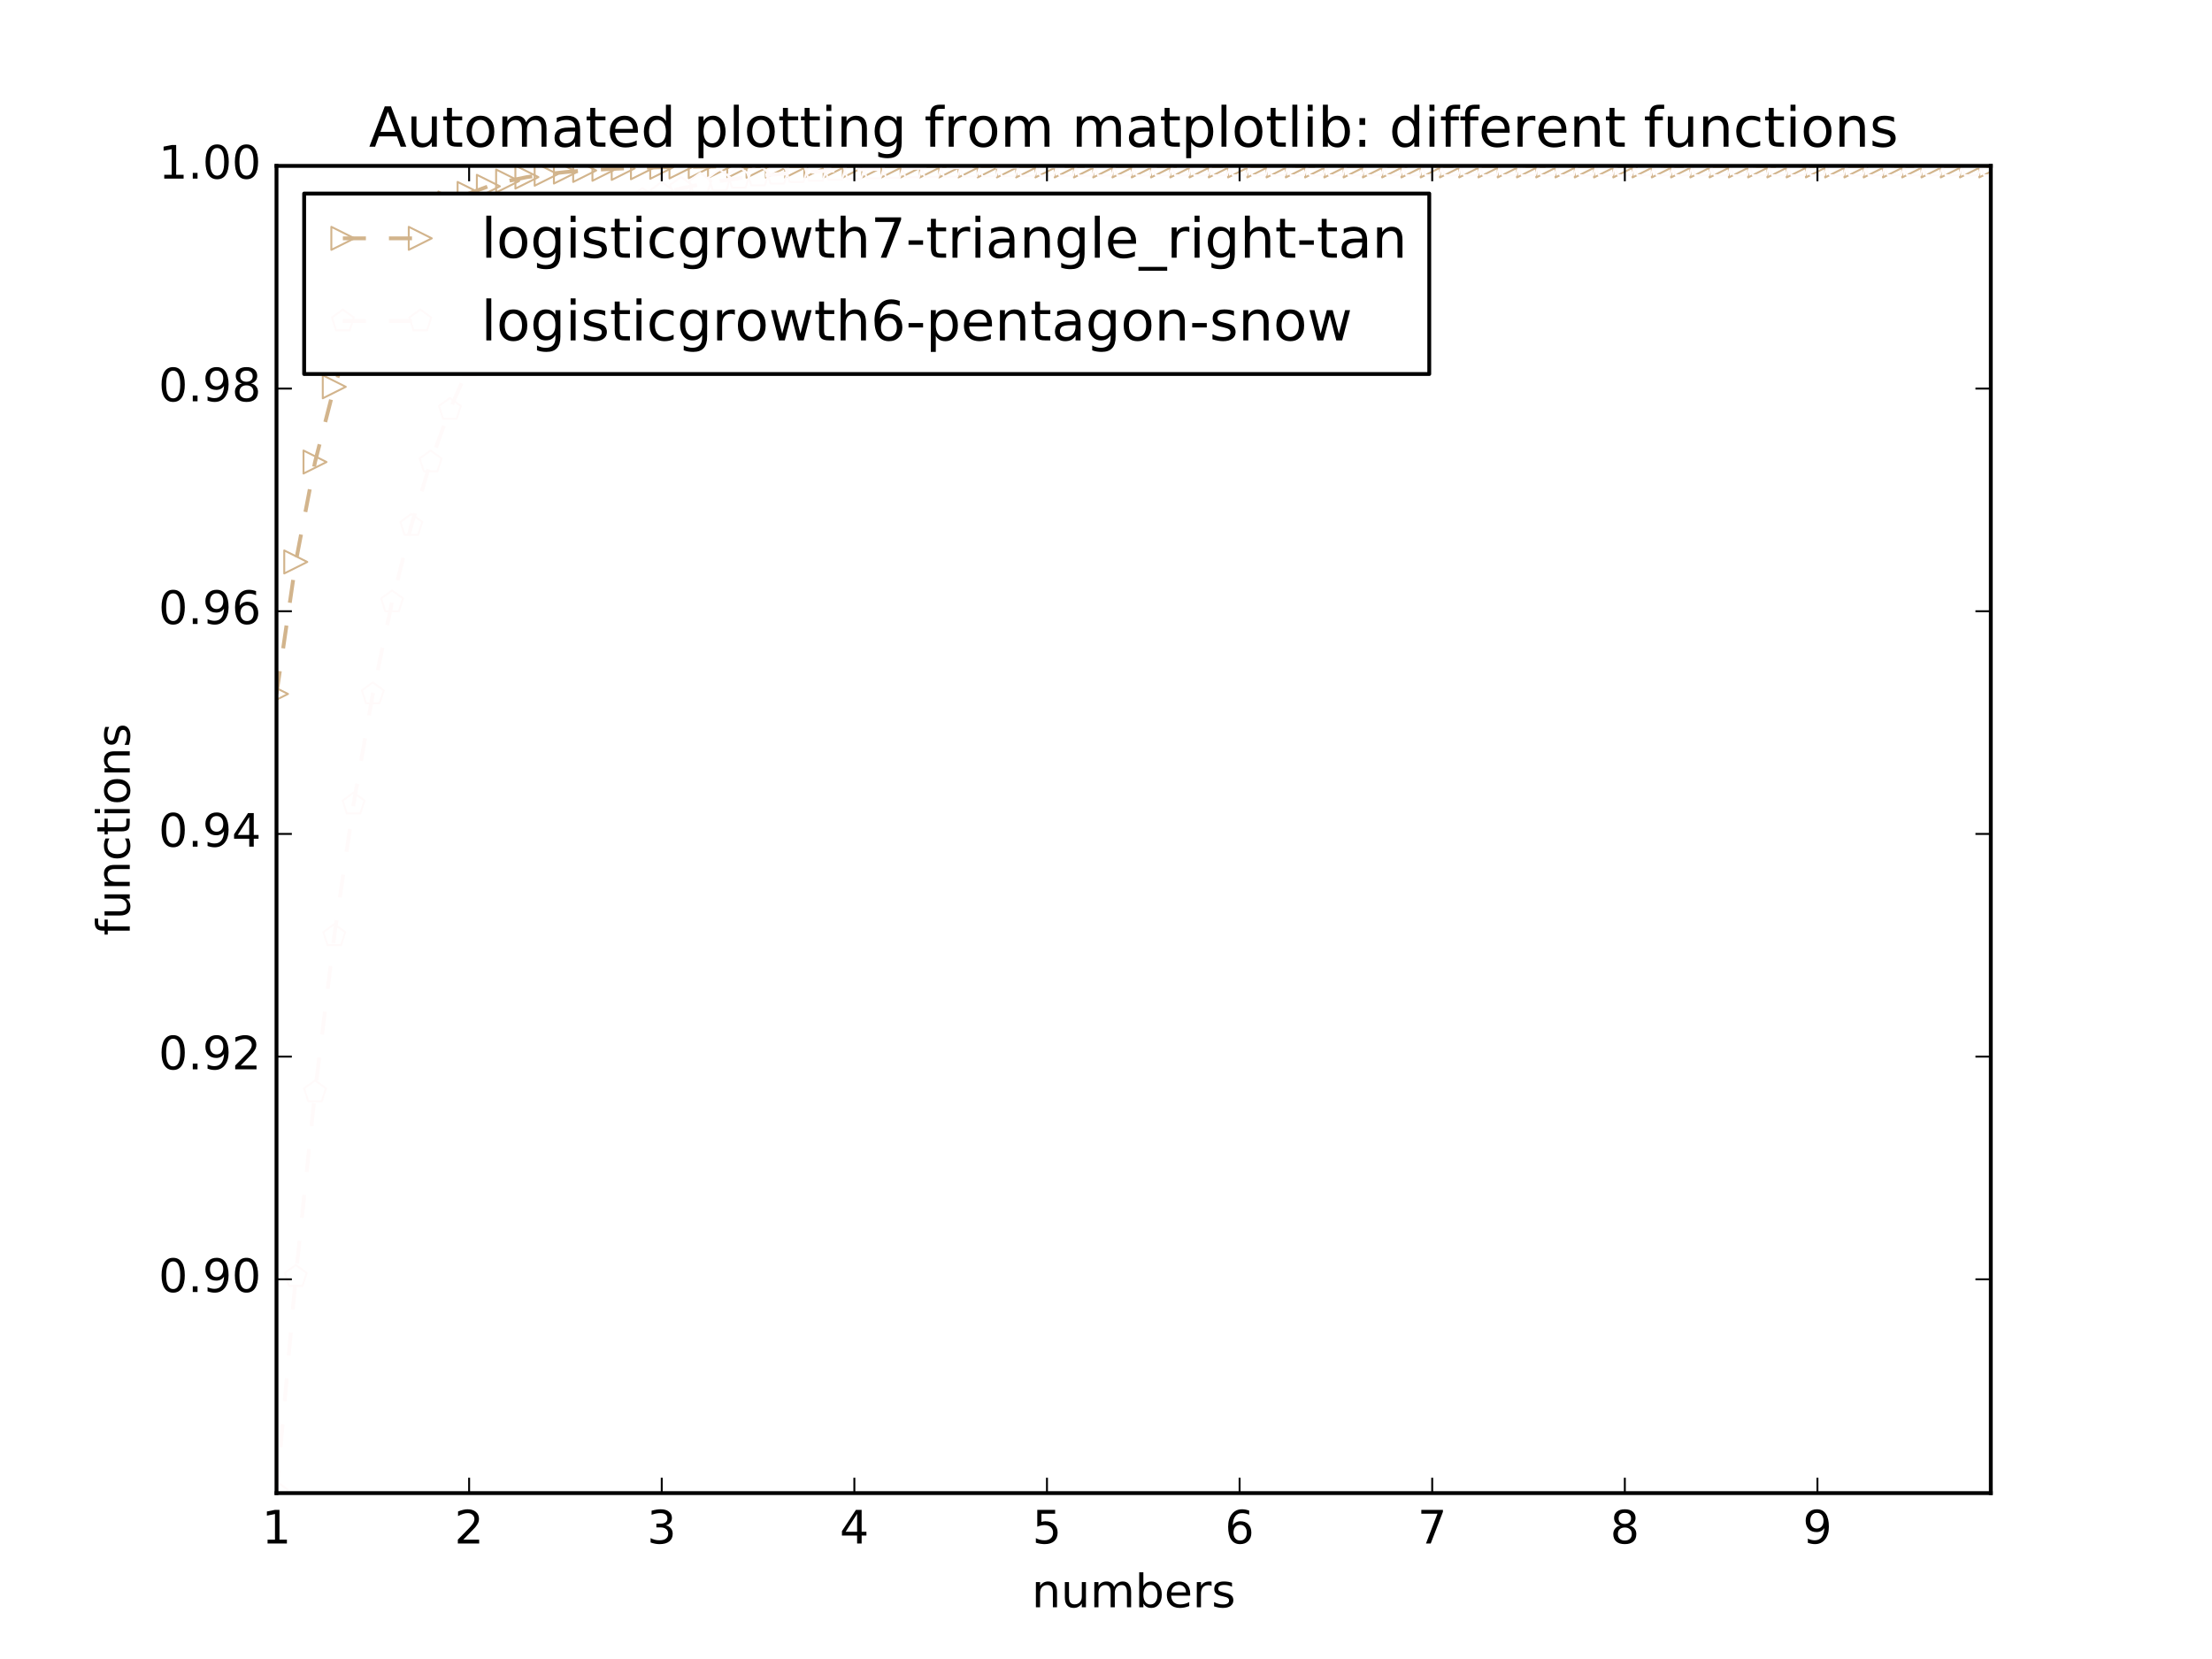 <?xml version="1.0" encoding="utf-8" standalone="no"?>
<!DOCTYPE svg PUBLIC "-//W3C//DTD SVG 1.1//EN"
  "http://www.w3.org/Graphics/SVG/1.1/DTD/svg11.dtd">
<!-- Created with matplotlib (http://matplotlib.org/) -->
<svg height="432pt" version="1.1" viewBox="0 0 576 432" width="576pt" xmlns="http://www.w3.org/2000/svg" xmlns:xlink="http://www.w3.org/1999/xlink">
 <defs>
  <style type="text/css">
*{stroke-linecap:butt;stroke-linejoin:round;stroke-miterlimit:100000;}
  </style>
 </defs>
 <g id="figure_1">
  <g id="patch_1">
   <path d="M 0 432 
L 576 432 
L 576 0 
L 0 0 
z
" style="fill:#ffffff;"/>
  </g>
  <g id="axes_1">
   <g id="patch_2">
    <path d="M 72 388.8 
L 518.4 388.8 
L 518.4 43.2 
L 72 43.2 
z
" style="fill:#ffffff;"/>
   </g>
   <g id="line2d_1">
    <path clip-path="url(#p9f72c82787)" d="M 72 180.7 
L 77.016 146.33 
L 82.031 120.312 
L 87.047 100.722 
L 92.063 86.034 
L 97.079 75.054 
L 102.094 66.865 
L 107.11 60.769 
L 112.126 56.236 
L 117.142 52.868 
L 122.157 50.369 
L 127.173 48.514 
L 132.189 47.139 
L 137.204 46.119 
L 142.22 45.363 
L 147.236 44.803 
L 152.252 44.387 
L 157.267 44.08 
L 162.283 43.852 
L 167.299 43.683 
L 172.315 43.558 
L 177.33 43.465 
L 182.346 43.396 
L 187.362 43.345 
L 192.378 43.308 
L 197.393 43.28 
L 202.409 43.259 
L 207.425 43.244 
L 212.44 43.232 
L 217.456 43.224 
L 222.472 43.218 
L 227.488 43.213 
L 232.503 43.21 
L 237.519 43.207 
L 242.535 43.205 
L 247.551 43.204 
L 252.566 43.203 
L 257.582 43.202 
L 262.598 43.202 
L 267.613 43.201 
L 272.629 43.201 
L 277.645 43.201 
L 282.661 43.2 
L 287.676 43.2 
L 292.692 43.2 
L 297.708 43.2 
L 302.724 43.2 
L 307.739 43.2 
L 312.755 43.2 
L 317.771 43.2 
L 322.787 43.2 
L 327.802 43.2 
L 332.818 43.2 
L 337.834 43.2 
L 342.849 43.2 
L 347.865 43.2 
L 352.881 43.2 
L 357.897 43.2 
L 362.912 43.2 
L 367.928 43.2 
L 372.944 43.2 
L 377.96 43.2 
L 382.975 43.2 
L 387.991 43.2 
L 393.007 43.2 
L 398.022 43.2 
L 403.038 43.2 
L 408.054 43.2 
L 413.07 43.2 
L 418.085 43.2 
L 423.101 43.2 
L 428.117 43.2 
L 433.133 43.2 
L 438.148 43.2 
L 443.164 43.2 
L 448.18 43.2 
L 453.196 43.2 
L 458.211 43.2 
L 463.227 43.2 
L 468.243 43.2 
L 473.258 43.2 
L 478.274 43.2 
L 483.29 43.2 
L 488.306 43.2 
L 493.321 43.2 
L 498.337 43.2 
L 503.353 43.2 
L 508.369 43.2 
L 513.384 43.2 
L 518.4 43.2 
" style="fill:none;stroke:#d2b48c;stroke-dasharray:6,6;stroke-dashoffset:0.0;"/>
    <defs>
     <path d="M 3 0 
L -3 -3 
L -3 3 
z
" id="mde5e5a2de5" style="stroke:#d2b48c;stroke-linejoin:miter;stroke-width:0.5;"/>
    </defs>
    <g clip-path="url(#p9f72c82787)">
     <use style="fill:none;stroke:#d2b48c;stroke-linejoin:miter;stroke-width:0.5;" x="72.0" xlink:href="#mde5e5a2de5" y="180.7"/>
     <use style="fill:none;stroke:#d2b48c;stroke-linejoin:miter;stroke-width:0.5;" x="77.016" xlink:href="#mde5e5a2de5" y="146.33"/>
     <use style="fill:none;stroke:#d2b48c;stroke-linejoin:miter;stroke-width:0.5;" x="82.031" xlink:href="#mde5e5a2de5" y="120.312"/>
     <use style="fill:none;stroke:#d2b48c;stroke-linejoin:miter;stroke-width:0.5;" x="87.047" xlink:href="#mde5e5a2de5" y="100.722"/>
     <use style="fill:none;stroke:#d2b48c;stroke-linejoin:miter;stroke-width:0.5;" x="92.063" xlink:href="#mde5e5a2de5" y="86.034"/>
     <use style="fill:none;stroke:#d2b48c;stroke-linejoin:miter;stroke-width:0.5;" x="97.079" xlink:href="#mde5e5a2de5" y="75.054"/>
     <use style="fill:none;stroke:#d2b48c;stroke-linejoin:miter;stroke-width:0.5;" x="102.094" xlink:href="#mde5e5a2de5" y="66.865"/>
     <use style="fill:none;stroke:#d2b48c;stroke-linejoin:miter;stroke-width:0.5;" x="107.11" xlink:href="#mde5e5a2de5" y="60.769"/>
     <use style="fill:none;stroke:#d2b48c;stroke-linejoin:miter;stroke-width:0.5;" x="112.126" xlink:href="#mde5e5a2de5" y="56.236"/>
     <use style="fill:none;stroke:#d2b48c;stroke-linejoin:miter;stroke-width:0.5;" x="117.142" xlink:href="#mde5e5a2de5" y="52.868"/>
     <use style="fill:none;stroke:#d2b48c;stroke-linejoin:miter;stroke-width:0.5;" x="122.157" xlink:href="#mde5e5a2de5" y="50.369"/>
     <use style="fill:none;stroke:#d2b48c;stroke-linejoin:miter;stroke-width:0.5;" x="127.173" xlink:href="#mde5e5a2de5" y="48.514"/>
     <use style="fill:none;stroke:#d2b48c;stroke-linejoin:miter;stroke-width:0.5;" x="132.189" xlink:href="#mde5e5a2de5" y="47.139"/>
     <use style="fill:none;stroke:#d2b48c;stroke-linejoin:miter;stroke-width:0.5;" x="137.204" xlink:href="#mde5e5a2de5" y="46.119"/>
     <use style="fill:none;stroke:#d2b48c;stroke-linejoin:miter;stroke-width:0.5;" x="142.22" xlink:href="#mde5e5a2de5" y="45.363"/>
     <use style="fill:none;stroke:#d2b48c;stroke-linejoin:miter;stroke-width:0.5;" x="147.236" xlink:href="#mde5e5a2de5" y="44.803"/>
     <use style="fill:none;stroke:#d2b48c;stroke-linejoin:miter;stroke-width:0.5;" x="152.252" xlink:href="#mde5e5a2de5" y="44.387"/>
     <use style="fill:none;stroke:#d2b48c;stroke-linejoin:miter;stroke-width:0.5;" x="157.267" xlink:href="#mde5e5a2de5" y="44.08"/>
     <use style="fill:none;stroke:#d2b48c;stroke-linejoin:miter;stroke-width:0.5;" x="162.283" xlink:href="#mde5e5a2de5" y="43.852"/>
     <use style="fill:none;stroke:#d2b48c;stroke-linejoin:miter;stroke-width:0.5;" x="167.299" xlink:href="#mde5e5a2de5" y="43.683"/>
     <use style="fill:none;stroke:#d2b48c;stroke-linejoin:miter;stroke-width:0.5;" x="172.315" xlink:href="#mde5e5a2de5" y="43.558"/>
     <use style="fill:none;stroke:#d2b48c;stroke-linejoin:miter;stroke-width:0.5;" x="177.33" xlink:href="#mde5e5a2de5" y="43.465"/>
     <use style="fill:none;stroke:#d2b48c;stroke-linejoin:miter;stroke-width:0.5;" x="182.346" xlink:href="#mde5e5a2de5" y="43.396"/>
     <use style="fill:none;stroke:#d2b48c;stroke-linejoin:miter;stroke-width:0.5;" x="187.362" xlink:href="#mde5e5a2de5" y="43.345"/>
     <use style="fill:none;stroke:#d2b48c;stroke-linejoin:miter;stroke-width:0.5;" x="192.378" xlink:href="#mde5e5a2de5" y="43.308"/>
     <use style="fill:none;stroke:#d2b48c;stroke-linejoin:miter;stroke-width:0.5;" x="197.393" xlink:href="#mde5e5a2de5" y="43.28"/>
     <use style="fill:none;stroke:#d2b48c;stroke-linejoin:miter;stroke-width:0.5;" x="202.409" xlink:href="#mde5e5a2de5" y="43.259"/>
     <use style="fill:none;stroke:#d2b48c;stroke-linejoin:miter;stroke-width:0.5;" x="207.425" xlink:href="#mde5e5a2de5" y="43.244"/>
     <use style="fill:none;stroke:#d2b48c;stroke-linejoin:miter;stroke-width:0.5;" x="212.44" xlink:href="#mde5e5a2de5" y="43.232"/>
     <use style="fill:none;stroke:#d2b48c;stroke-linejoin:miter;stroke-width:0.5;" x="217.456" xlink:href="#mde5e5a2de5" y="43.224"/>
     <use style="fill:none;stroke:#d2b48c;stroke-linejoin:miter;stroke-width:0.5;" x="222.472" xlink:href="#mde5e5a2de5" y="43.218"/>
     <use style="fill:none;stroke:#d2b48c;stroke-linejoin:miter;stroke-width:0.5;" x="227.488" xlink:href="#mde5e5a2de5" y="43.213"/>
     <use style="fill:none;stroke:#d2b48c;stroke-linejoin:miter;stroke-width:0.5;" x="232.503" xlink:href="#mde5e5a2de5" y="43.21"/>
     <use style="fill:none;stroke:#d2b48c;stroke-linejoin:miter;stroke-width:0.5;" x="237.519" xlink:href="#mde5e5a2de5" y="43.207"/>
     <use style="fill:none;stroke:#d2b48c;stroke-linejoin:miter;stroke-width:0.5;" x="242.535" xlink:href="#mde5e5a2de5" y="43.205"/>
     <use style="fill:none;stroke:#d2b48c;stroke-linejoin:miter;stroke-width:0.5;" x="247.551" xlink:href="#mde5e5a2de5" y="43.204"/>
     <use style="fill:none;stroke:#d2b48c;stroke-linejoin:miter;stroke-width:0.5;" x="252.566" xlink:href="#mde5e5a2de5" y="43.203"/>
     <use style="fill:none;stroke:#d2b48c;stroke-linejoin:miter;stroke-width:0.5;" x="257.582" xlink:href="#mde5e5a2de5" y="43.202"/>
     <use style="fill:none;stroke:#d2b48c;stroke-linejoin:miter;stroke-width:0.5;" x="262.598" xlink:href="#mde5e5a2de5" y="43.202"/>
     <use style="fill:none;stroke:#d2b48c;stroke-linejoin:miter;stroke-width:0.5;" x="267.613" xlink:href="#mde5e5a2de5" y="43.201"/>
     <use style="fill:none;stroke:#d2b48c;stroke-linejoin:miter;stroke-width:0.5;" x="272.629" xlink:href="#mde5e5a2de5" y="43.201"/>
     <use style="fill:none;stroke:#d2b48c;stroke-linejoin:miter;stroke-width:0.5;" x="277.645" xlink:href="#mde5e5a2de5" y="43.201"/>
     <use style="fill:none;stroke:#d2b48c;stroke-linejoin:miter;stroke-width:0.5;" x="282.661" xlink:href="#mde5e5a2de5" y="43.2"/>
     <use style="fill:none;stroke:#d2b48c;stroke-linejoin:miter;stroke-width:0.5;" x="287.676" xlink:href="#mde5e5a2de5" y="43.2"/>
     <use style="fill:none;stroke:#d2b48c;stroke-linejoin:miter;stroke-width:0.5;" x="292.692" xlink:href="#mde5e5a2de5" y="43.2"/>
     <use style="fill:none;stroke:#d2b48c;stroke-linejoin:miter;stroke-width:0.5;" x="297.708" xlink:href="#mde5e5a2de5" y="43.2"/>
     <use style="fill:none;stroke:#d2b48c;stroke-linejoin:miter;stroke-width:0.5;" x="302.724" xlink:href="#mde5e5a2de5" y="43.2"/>
     <use style="fill:none;stroke:#d2b48c;stroke-linejoin:miter;stroke-width:0.5;" x="307.739" xlink:href="#mde5e5a2de5" y="43.2"/>
     <use style="fill:none;stroke:#d2b48c;stroke-linejoin:miter;stroke-width:0.5;" x="312.755" xlink:href="#mde5e5a2de5" y="43.2"/>
     <use style="fill:none;stroke:#d2b48c;stroke-linejoin:miter;stroke-width:0.5;" x="317.771" xlink:href="#mde5e5a2de5" y="43.2"/>
     <use style="fill:none;stroke:#d2b48c;stroke-linejoin:miter;stroke-width:0.5;" x="322.787" xlink:href="#mde5e5a2de5" y="43.2"/>
     <use style="fill:none;stroke:#d2b48c;stroke-linejoin:miter;stroke-width:0.5;" x="327.802" xlink:href="#mde5e5a2de5" y="43.2"/>
     <use style="fill:none;stroke:#d2b48c;stroke-linejoin:miter;stroke-width:0.5;" x="332.818" xlink:href="#mde5e5a2de5" y="43.2"/>
     <use style="fill:none;stroke:#d2b48c;stroke-linejoin:miter;stroke-width:0.5;" x="337.834" xlink:href="#mde5e5a2de5" y="43.2"/>
     <use style="fill:none;stroke:#d2b48c;stroke-linejoin:miter;stroke-width:0.5;" x="342.849" xlink:href="#mde5e5a2de5" y="43.2"/>
     <use style="fill:none;stroke:#d2b48c;stroke-linejoin:miter;stroke-width:0.5;" x="347.865" xlink:href="#mde5e5a2de5" y="43.2"/>
     <use style="fill:none;stroke:#d2b48c;stroke-linejoin:miter;stroke-width:0.5;" x="352.881" xlink:href="#mde5e5a2de5" y="43.2"/>
     <use style="fill:none;stroke:#d2b48c;stroke-linejoin:miter;stroke-width:0.5;" x="357.897" xlink:href="#mde5e5a2de5" y="43.2"/>
     <use style="fill:none;stroke:#d2b48c;stroke-linejoin:miter;stroke-width:0.5;" x="362.912" xlink:href="#mde5e5a2de5" y="43.2"/>
     <use style="fill:none;stroke:#d2b48c;stroke-linejoin:miter;stroke-width:0.5;" x="367.928" xlink:href="#mde5e5a2de5" y="43.2"/>
     <use style="fill:none;stroke:#d2b48c;stroke-linejoin:miter;stroke-width:0.5;" x="372.944" xlink:href="#mde5e5a2de5" y="43.2"/>
     <use style="fill:none;stroke:#d2b48c;stroke-linejoin:miter;stroke-width:0.5;" x="377.96" xlink:href="#mde5e5a2de5" y="43.2"/>
     <use style="fill:none;stroke:#d2b48c;stroke-linejoin:miter;stroke-width:0.5;" x="382.975" xlink:href="#mde5e5a2de5" y="43.2"/>
     <use style="fill:none;stroke:#d2b48c;stroke-linejoin:miter;stroke-width:0.5;" x="387.991" xlink:href="#mde5e5a2de5" y="43.2"/>
     <use style="fill:none;stroke:#d2b48c;stroke-linejoin:miter;stroke-width:0.5;" x="393.007" xlink:href="#mde5e5a2de5" y="43.2"/>
     <use style="fill:none;stroke:#d2b48c;stroke-linejoin:miter;stroke-width:0.5;" x="398.022" xlink:href="#mde5e5a2de5" y="43.2"/>
     <use style="fill:none;stroke:#d2b48c;stroke-linejoin:miter;stroke-width:0.5;" x="403.038" xlink:href="#mde5e5a2de5" y="43.2"/>
     <use style="fill:none;stroke:#d2b48c;stroke-linejoin:miter;stroke-width:0.5;" x="408.054" xlink:href="#mde5e5a2de5" y="43.2"/>
     <use style="fill:none;stroke:#d2b48c;stroke-linejoin:miter;stroke-width:0.5;" x="413.07" xlink:href="#mde5e5a2de5" y="43.2"/>
     <use style="fill:none;stroke:#d2b48c;stroke-linejoin:miter;stroke-width:0.5;" x="418.085" xlink:href="#mde5e5a2de5" y="43.2"/>
     <use style="fill:none;stroke:#d2b48c;stroke-linejoin:miter;stroke-width:0.5;" x="423.101" xlink:href="#mde5e5a2de5" y="43.2"/>
     <use style="fill:none;stroke:#d2b48c;stroke-linejoin:miter;stroke-width:0.5;" x="428.117" xlink:href="#mde5e5a2de5" y="43.2"/>
     <use style="fill:none;stroke:#d2b48c;stroke-linejoin:miter;stroke-width:0.5;" x="433.133" xlink:href="#mde5e5a2de5" y="43.2"/>
     <use style="fill:none;stroke:#d2b48c;stroke-linejoin:miter;stroke-width:0.5;" x="438.148" xlink:href="#mde5e5a2de5" y="43.2"/>
     <use style="fill:none;stroke:#d2b48c;stroke-linejoin:miter;stroke-width:0.5;" x="443.164" xlink:href="#mde5e5a2de5" y="43.2"/>
     <use style="fill:none;stroke:#d2b48c;stroke-linejoin:miter;stroke-width:0.5;" x="448.18" xlink:href="#mde5e5a2de5" y="43.2"/>
     <use style="fill:none;stroke:#d2b48c;stroke-linejoin:miter;stroke-width:0.5;" x="453.196" xlink:href="#mde5e5a2de5" y="43.2"/>
     <use style="fill:none;stroke:#d2b48c;stroke-linejoin:miter;stroke-width:0.5;" x="458.211" xlink:href="#mde5e5a2de5" y="43.2"/>
     <use style="fill:none;stroke:#d2b48c;stroke-linejoin:miter;stroke-width:0.5;" x="463.227" xlink:href="#mde5e5a2de5" y="43.2"/>
     <use style="fill:none;stroke:#d2b48c;stroke-linejoin:miter;stroke-width:0.5;" x="468.243" xlink:href="#mde5e5a2de5" y="43.2"/>
     <use style="fill:none;stroke:#d2b48c;stroke-linejoin:miter;stroke-width:0.5;" x="473.258" xlink:href="#mde5e5a2de5" y="43.2"/>
     <use style="fill:none;stroke:#d2b48c;stroke-linejoin:miter;stroke-width:0.5;" x="478.274" xlink:href="#mde5e5a2de5" y="43.2"/>
     <use style="fill:none;stroke:#d2b48c;stroke-linejoin:miter;stroke-width:0.5;" x="483.29" xlink:href="#mde5e5a2de5" y="43.2"/>
     <use style="fill:none;stroke:#d2b48c;stroke-linejoin:miter;stroke-width:0.5;" x="488.306" xlink:href="#mde5e5a2de5" y="43.2"/>
     <use style="fill:none;stroke:#d2b48c;stroke-linejoin:miter;stroke-width:0.5;" x="493.321" xlink:href="#mde5e5a2de5" y="43.2"/>
     <use style="fill:none;stroke:#d2b48c;stroke-linejoin:miter;stroke-width:0.5;" x="498.337" xlink:href="#mde5e5a2de5" y="43.2"/>
     <use style="fill:none;stroke:#d2b48c;stroke-linejoin:miter;stroke-width:0.5;" x="503.353" xlink:href="#mde5e5a2de5" y="43.2"/>
     <use style="fill:none;stroke:#d2b48c;stroke-linejoin:miter;stroke-width:0.5;" x="508.369" xlink:href="#mde5e5a2de5" y="43.2"/>
     <use style="fill:none;stroke:#d2b48c;stroke-linejoin:miter;stroke-width:0.5;" x="513.384" xlink:href="#mde5e5a2de5" y="43.2"/>
     <use style="fill:none;stroke:#d2b48c;stroke-linejoin:miter;stroke-width:0.5;" x="518.4" xlink:href="#mde5e5a2de5" y="43.2"/>
    </g>
   </g>
   <g id="line2d_2">
    <path clip-path="url(#p9f72c82787)" d="M 72 388.8 
L 77.016 332.402 
L 82.031 284.339 
L 87.047 243.65 
L 92.063 209.398 
L 97.079 180.7 
L 102.094 156.752 
L 107.11 136.833 
L 112.126 120.312 
L 117.142 106.639 
L 122.157 95.347 
L 127.173 86.034 
L 132.189 78.363 
L 137.204 72.053 
L 142.22 66.865 
L 147.236 62.604 
L 152.252 59.106 
L 157.267 56.236 
L 162.283 53.882 
L 167.299 51.951 
L 172.315 50.369 
L 177.33 49.072 
L 182.346 48.009 
L 187.362 47.139 
L 192.378 46.426 
L 197.393 45.841 
L 202.409 45.363 
L 207.425 44.971 
L 212.44 44.65 
L 217.456 44.387 
L 222.472 44.172 
L 227.488 43.996 
L 232.503 43.852 
L 237.519 43.734 
L 242.535 43.637 
L 247.551 43.558 
L 252.566 43.493 
L 257.582 43.44 
L 262.598 43.396 
L 267.613 43.361 
L 272.629 43.332 
L 277.645 43.308 
L 282.661 43.288 
L 287.676 43.272 
L 292.692 43.259 
L 297.708 43.248 
L 302.724 43.24 
L 307.739 43.232 
L 312.755 43.227 
L 317.771 43.222 
L 322.787 43.218 
L 327.802 43.215 
L 332.818 43.212 
L 337.834 43.21 
L 342.849 43.208 
L 347.865 43.207 
L 352.881 43.205 
L 357.897 43.204 
L 362.912 43.204 
L 367.928 43.203 
L 372.944 43.202 
L 377.96 43.202 
L 382.975 43.202 
L 387.991 43.201 
L 393.007 43.201 
L 398.022 43.201 
L 403.038 43.201 
L 408.054 43.201 
L 413.07 43.2 
L 418.085 43.2 
L 423.101 43.2 
L 428.117 43.2 
L 433.133 43.2 
L 438.148 43.2 
L 443.164 43.2 
L 448.18 43.2 
L 453.196 43.2 
L 458.211 43.2 
L 463.227 43.2 
L 468.243 43.2 
L 473.258 43.2 
L 478.274 43.2 
L 483.29 43.2 
L 488.306 43.2 
L 493.321 43.2 
L 498.337 43.2 
L 503.353 43.2 
L 508.369 43.2 
L 513.384 43.2 
L 518.4 43.2 
" style="fill:none;stroke:#fffafa;stroke-dasharray:6,6;stroke-dashoffset:0.0;"/>
    <defs>
     <path d="M 0 -3 
L -2.853 -0.927 
L -1.763 2.427 
L 1.763 2.427 
L 2.853 -0.927 
z
" id="m60c660a0d0" style="stroke:#fffafa;stroke-linejoin:miter;stroke-width:0.5;"/>
    </defs>
    <g clip-path="url(#p9f72c82787)">
     <use style="fill:none;stroke:#fffafa;stroke-linejoin:miter;stroke-width:0.5;" x="72.0" xlink:href="#m60c660a0d0" y="388.8"/>
     <use style="fill:none;stroke:#fffafa;stroke-linejoin:miter;stroke-width:0.5;" x="77.016" xlink:href="#m60c660a0d0" y="332.402"/>
     <use style="fill:none;stroke:#fffafa;stroke-linejoin:miter;stroke-width:0.5;" x="82.031" xlink:href="#m60c660a0d0" y="284.339"/>
     <use style="fill:none;stroke:#fffafa;stroke-linejoin:miter;stroke-width:0.5;" x="87.047" xlink:href="#m60c660a0d0" y="243.65"/>
     <use style="fill:none;stroke:#fffafa;stroke-linejoin:miter;stroke-width:0.5;" x="92.063" xlink:href="#m60c660a0d0" y="209.398"/>
     <use style="fill:none;stroke:#fffafa;stroke-linejoin:miter;stroke-width:0.5;" x="97.079" xlink:href="#m60c660a0d0" y="180.7"/>
     <use style="fill:none;stroke:#fffafa;stroke-linejoin:miter;stroke-width:0.5;" x="102.094" xlink:href="#m60c660a0d0" y="156.752"/>
     <use style="fill:none;stroke:#fffafa;stroke-linejoin:miter;stroke-width:0.5;" x="107.11" xlink:href="#m60c660a0d0" y="136.833"/>
     <use style="fill:none;stroke:#fffafa;stroke-linejoin:miter;stroke-width:0.5;" x="112.126" xlink:href="#m60c660a0d0" y="120.312"/>
     <use style="fill:none;stroke:#fffafa;stroke-linejoin:miter;stroke-width:0.5;" x="117.142" xlink:href="#m60c660a0d0" y="106.639"/>
     <use style="fill:none;stroke:#fffafa;stroke-linejoin:miter;stroke-width:0.5;" x="122.157" xlink:href="#m60c660a0d0" y="95.347"/>
     <use style="fill:none;stroke:#fffafa;stroke-linejoin:miter;stroke-width:0.5;" x="127.173" xlink:href="#m60c660a0d0" y="86.034"/>
     <use style="fill:none;stroke:#fffafa;stroke-linejoin:miter;stroke-width:0.5;" x="132.189" xlink:href="#m60c660a0d0" y="78.363"/>
     <use style="fill:none;stroke:#fffafa;stroke-linejoin:miter;stroke-width:0.5;" x="137.204" xlink:href="#m60c660a0d0" y="72.053"/>
     <use style="fill:none;stroke:#fffafa;stroke-linejoin:miter;stroke-width:0.5;" x="142.22" xlink:href="#m60c660a0d0" y="66.865"/>
     <use style="fill:none;stroke:#fffafa;stroke-linejoin:miter;stroke-width:0.5;" x="147.236" xlink:href="#m60c660a0d0" y="62.604"/>
     <use style="fill:none;stroke:#fffafa;stroke-linejoin:miter;stroke-width:0.5;" x="152.252" xlink:href="#m60c660a0d0" y="59.106"/>
     <use style="fill:none;stroke:#fffafa;stroke-linejoin:miter;stroke-width:0.5;" x="157.267" xlink:href="#m60c660a0d0" y="56.236"/>
     <use style="fill:none;stroke:#fffafa;stroke-linejoin:miter;stroke-width:0.5;" x="162.283" xlink:href="#m60c660a0d0" y="53.882"/>
     <use style="fill:none;stroke:#fffafa;stroke-linejoin:miter;stroke-width:0.5;" x="167.299" xlink:href="#m60c660a0d0" y="51.951"/>
     <use style="fill:none;stroke:#fffafa;stroke-linejoin:miter;stroke-width:0.5;" x="172.315" xlink:href="#m60c660a0d0" y="50.369"/>
     <use style="fill:none;stroke:#fffafa;stroke-linejoin:miter;stroke-width:0.5;" x="177.33" xlink:href="#m60c660a0d0" y="49.072"/>
     <use style="fill:none;stroke:#fffafa;stroke-linejoin:miter;stroke-width:0.5;" x="182.346" xlink:href="#m60c660a0d0" y="48.009"/>
     <use style="fill:none;stroke:#fffafa;stroke-linejoin:miter;stroke-width:0.5;" x="187.362" xlink:href="#m60c660a0d0" y="47.139"/>
     <use style="fill:none;stroke:#fffafa;stroke-linejoin:miter;stroke-width:0.5;" x="192.378" xlink:href="#m60c660a0d0" y="46.426"/>
     <use style="fill:none;stroke:#fffafa;stroke-linejoin:miter;stroke-width:0.5;" x="197.393" xlink:href="#m60c660a0d0" y="45.841"/>
     <use style="fill:none;stroke:#fffafa;stroke-linejoin:miter;stroke-width:0.5;" x="202.409" xlink:href="#m60c660a0d0" y="45.363"/>
     <use style="fill:none;stroke:#fffafa;stroke-linejoin:miter;stroke-width:0.5;" x="207.425" xlink:href="#m60c660a0d0" y="44.971"/>
     <use style="fill:none;stroke:#fffafa;stroke-linejoin:miter;stroke-width:0.5;" x="212.44" xlink:href="#m60c660a0d0" y="44.65"/>
     <use style="fill:none;stroke:#fffafa;stroke-linejoin:miter;stroke-width:0.5;" x="217.456" xlink:href="#m60c660a0d0" y="44.387"/>
     <use style="fill:none;stroke:#fffafa;stroke-linejoin:miter;stroke-width:0.5;" x="222.472" xlink:href="#m60c660a0d0" y="44.172"/>
     <use style="fill:none;stroke:#fffafa;stroke-linejoin:miter;stroke-width:0.5;" x="227.488" xlink:href="#m60c660a0d0" y="43.996"/>
     <use style="fill:none;stroke:#fffafa;stroke-linejoin:miter;stroke-width:0.5;" x="232.503" xlink:href="#m60c660a0d0" y="43.852"/>
     <use style="fill:none;stroke:#fffafa;stroke-linejoin:miter;stroke-width:0.5;" x="237.519" xlink:href="#m60c660a0d0" y="43.734"/>
     <use style="fill:none;stroke:#fffafa;stroke-linejoin:miter;stroke-width:0.5;" x="242.535" xlink:href="#m60c660a0d0" y="43.637"/>
     <use style="fill:none;stroke:#fffafa;stroke-linejoin:miter;stroke-width:0.5;" x="247.551" xlink:href="#m60c660a0d0" y="43.558"/>
     <use style="fill:none;stroke:#fffafa;stroke-linejoin:miter;stroke-width:0.5;" x="252.566" xlink:href="#m60c660a0d0" y="43.493"/>
     <use style="fill:none;stroke:#fffafa;stroke-linejoin:miter;stroke-width:0.5;" x="257.582" xlink:href="#m60c660a0d0" y="43.44"/>
     <use style="fill:none;stroke:#fffafa;stroke-linejoin:miter;stroke-width:0.5;" x="262.598" xlink:href="#m60c660a0d0" y="43.396"/>
     <use style="fill:none;stroke:#fffafa;stroke-linejoin:miter;stroke-width:0.5;" x="267.613" xlink:href="#m60c660a0d0" y="43.361"/>
     <use style="fill:none;stroke:#fffafa;stroke-linejoin:miter;stroke-width:0.5;" x="272.629" xlink:href="#m60c660a0d0" y="43.332"/>
     <use style="fill:none;stroke:#fffafa;stroke-linejoin:miter;stroke-width:0.5;" x="277.645" xlink:href="#m60c660a0d0" y="43.308"/>
     <use style="fill:none;stroke:#fffafa;stroke-linejoin:miter;stroke-width:0.5;" x="282.661" xlink:href="#m60c660a0d0" y="43.288"/>
     <use style="fill:none;stroke:#fffafa;stroke-linejoin:miter;stroke-width:0.5;" x="287.676" xlink:href="#m60c660a0d0" y="43.272"/>
     <use style="fill:none;stroke:#fffafa;stroke-linejoin:miter;stroke-width:0.5;" x="292.692" xlink:href="#m60c660a0d0" y="43.259"/>
     <use style="fill:none;stroke:#fffafa;stroke-linejoin:miter;stroke-width:0.5;" x="297.708" xlink:href="#m60c660a0d0" y="43.248"/>
     <use style="fill:none;stroke:#fffafa;stroke-linejoin:miter;stroke-width:0.5;" x="302.724" xlink:href="#m60c660a0d0" y="43.24"/>
     <use style="fill:none;stroke:#fffafa;stroke-linejoin:miter;stroke-width:0.5;" x="307.739" xlink:href="#m60c660a0d0" y="43.232"/>
     <use style="fill:none;stroke:#fffafa;stroke-linejoin:miter;stroke-width:0.5;" x="312.755" xlink:href="#m60c660a0d0" y="43.227"/>
     <use style="fill:none;stroke:#fffafa;stroke-linejoin:miter;stroke-width:0.5;" x="317.771" xlink:href="#m60c660a0d0" y="43.222"/>
     <use style="fill:none;stroke:#fffafa;stroke-linejoin:miter;stroke-width:0.5;" x="322.787" xlink:href="#m60c660a0d0" y="43.218"/>
     <use style="fill:none;stroke:#fffafa;stroke-linejoin:miter;stroke-width:0.5;" x="327.802" xlink:href="#m60c660a0d0" y="43.215"/>
     <use style="fill:none;stroke:#fffafa;stroke-linejoin:miter;stroke-width:0.5;" x="332.818" xlink:href="#m60c660a0d0" y="43.212"/>
     <use style="fill:none;stroke:#fffafa;stroke-linejoin:miter;stroke-width:0.5;" x="337.834" xlink:href="#m60c660a0d0" y="43.21"/>
     <use style="fill:none;stroke:#fffafa;stroke-linejoin:miter;stroke-width:0.5;" x="342.849" xlink:href="#m60c660a0d0" y="43.208"/>
     <use style="fill:none;stroke:#fffafa;stroke-linejoin:miter;stroke-width:0.5;" x="347.865" xlink:href="#m60c660a0d0" y="43.207"/>
     <use style="fill:none;stroke:#fffafa;stroke-linejoin:miter;stroke-width:0.5;" x="352.881" xlink:href="#m60c660a0d0" y="43.205"/>
     <use style="fill:none;stroke:#fffafa;stroke-linejoin:miter;stroke-width:0.5;" x="357.897" xlink:href="#m60c660a0d0" y="43.204"/>
     <use style="fill:none;stroke:#fffafa;stroke-linejoin:miter;stroke-width:0.5;" x="362.912" xlink:href="#m60c660a0d0" y="43.204"/>
     <use style="fill:none;stroke:#fffafa;stroke-linejoin:miter;stroke-width:0.5;" x="367.928" xlink:href="#m60c660a0d0" y="43.203"/>
     <use style="fill:none;stroke:#fffafa;stroke-linejoin:miter;stroke-width:0.5;" x="372.944" xlink:href="#m60c660a0d0" y="43.202"/>
     <use style="fill:none;stroke:#fffafa;stroke-linejoin:miter;stroke-width:0.5;" x="377.96" xlink:href="#m60c660a0d0" y="43.202"/>
     <use style="fill:none;stroke:#fffafa;stroke-linejoin:miter;stroke-width:0.5;" x="382.975" xlink:href="#m60c660a0d0" y="43.202"/>
     <use style="fill:none;stroke:#fffafa;stroke-linejoin:miter;stroke-width:0.5;" x="387.991" xlink:href="#m60c660a0d0" y="43.201"/>
     <use style="fill:none;stroke:#fffafa;stroke-linejoin:miter;stroke-width:0.5;" x="393.007" xlink:href="#m60c660a0d0" y="43.201"/>
     <use style="fill:none;stroke:#fffafa;stroke-linejoin:miter;stroke-width:0.5;" x="398.022" xlink:href="#m60c660a0d0" y="43.201"/>
     <use style="fill:none;stroke:#fffafa;stroke-linejoin:miter;stroke-width:0.5;" x="403.038" xlink:href="#m60c660a0d0" y="43.201"/>
     <use style="fill:none;stroke:#fffafa;stroke-linejoin:miter;stroke-width:0.5;" x="408.054" xlink:href="#m60c660a0d0" y="43.201"/>
     <use style="fill:none;stroke:#fffafa;stroke-linejoin:miter;stroke-width:0.5;" x="413.07" xlink:href="#m60c660a0d0" y="43.2"/>
     <use style="fill:none;stroke:#fffafa;stroke-linejoin:miter;stroke-width:0.5;" x="418.085" xlink:href="#m60c660a0d0" y="43.2"/>
     <use style="fill:none;stroke:#fffafa;stroke-linejoin:miter;stroke-width:0.5;" x="423.101" xlink:href="#m60c660a0d0" y="43.2"/>
     <use style="fill:none;stroke:#fffafa;stroke-linejoin:miter;stroke-width:0.5;" x="428.117" xlink:href="#m60c660a0d0" y="43.2"/>
     <use style="fill:none;stroke:#fffafa;stroke-linejoin:miter;stroke-width:0.5;" x="433.133" xlink:href="#m60c660a0d0" y="43.2"/>
     <use style="fill:none;stroke:#fffafa;stroke-linejoin:miter;stroke-width:0.5;" x="438.148" xlink:href="#m60c660a0d0" y="43.2"/>
     <use style="fill:none;stroke:#fffafa;stroke-linejoin:miter;stroke-width:0.5;" x="443.164" xlink:href="#m60c660a0d0" y="43.2"/>
     <use style="fill:none;stroke:#fffafa;stroke-linejoin:miter;stroke-width:0.5;" x="448.18" xlink:href="#m60c660a0d0" y="43.2"/>
     <use style="fill:none;stroke:#fffafa;stroke-linejoin:miter;stroke-width:0.5;" x="453.196" xlink:href="#m60c660a0d0" y="43.2"/>
     <use style="fill:none;stroke:#fffafa;stroke-linejoin:miter;stroke-width:0.5;" x="458.211" xlink:href="#m60c660a0d0" y="43.2"/>
     <use style="fill:none;stroke:#fffafa;stroke-linejoin:miter;stroke-width:0.5;" x="463.227" xlink:href="#m60c660a0d0" y="43.2"/>
     <use style="fill:none;stroke:#fffafa;stroke-linejoin:miter;stroke-width:0.5;" x="468.243" xlink:href="#m60c660a0d0" y="43.2"/>
     <use style="fill:none;stroke:#fffafa;stroke-linejoin:miter;stroke-width:0.5;" x="473.258" xlink:href="#m60c660a0d0" y="43.2"/>
     <use style="fill:none;stroke:#fffafa;stroke-linejoin:miter;stroke-width:0.5;" x="478.274" xlink:href="#m60c660a0d0" y="43.2"/>
     <use style="fill:none;stroke:#fffafa;stroke-linejoin:miter;stroke-width:0.5;" x="483.29" xlink:href="#m60c660a0d0" y="43.2"/>
     <use style="fill:none;stroke:#fffafa;stroke-linejoin:miter;stroke-width:0.5;" x="488.306" xlink:href="#m60c660a0d0" y="43.2"/>
     <use style="fill:none;stroke:#fffafa;stroke-linejoin:miter;stroke-width:0.5;" x="493.321" xlink:href="#m60c660a0d0" y="43.2"/>
     <use style="fill:none;stroke:#fffafa;stroke-linejoin:miter;stroke-width:0.5;" x="498.337" xlink:href="#m60c660a0d0" y="43.2"/>
     <use style="fill:none;stroke:#fffafa;stroke-linejoin:miter;stroke-width:0.5;" x="503.353" xlink:href="#m60c660a0d0" y="43.2"/>
     <use style="fill:none;stroke:#fffafa;stroke-linejoin:miter;stroke-width:0.5;" x="508.369" xlink:href="#m60c660a0d0" y="43.2"/>
     <use style="fill:none;stroke:#fffafa;stroke-linejoin:miter;stroke-width:0.5;" x="513.384" xlink:href="#m60c660a0d0" y="43.2"/>
     <use style="fill:none;stroke:#fffafa;stroke-linejoin:miter;stroke-width:0.5;" x="518.4" xlink:href="#m60c660a0d0" y="43.2"/>
    </g>
   </g>
   <g id="patch_3">
    <path d="M 72 43.2 
L 518.4 43.2 
" style="fill:none;stroke:#000000;stroke-linecap:square;stroke-linejoin:miter;"/>
   </g>
   <g id="patch_4">
    <path d="M 518.4 388.8 
L 518.4 43.2 
" style="fill:none;stroke:#000000;stroke-linecap:square;stroke-linejoin:miter;"/>
   </g>
   <g id="patch_5">
    <path d="M 72 388.8 
L 518.4 388.8 
" style="fill:none;stroke:#000000;stroke-linecap:square;stroke-linejoin:miter;"/>
   </g>
   <g id="patch_6">
    <path d="M 72 388.8 
L 72 43.2 
" style="fill:none;stroke:#000000;stroke-linecap:square;stroke-linejoin:miter;"/>
   </g>
   <g id="matplotlib.axis_1">
    <g id="xtick_1">
     <g id="line2d_3">
      <defs>
       <path d="M 0 0 
L 0 -4 
" id="m2d273f9238" style="stroke:#000000;stroke-width:0.5;"/>
      </defs>
      <g>
       <use style="stroke:#000000;stroke-width:0.5;" x="72.0" xlink:href="#m2d273f9238" y="388.8"/>
      </g>
     </g>
     <g id="line2d_4">
      <defs>
       <path d="M 0 0 
L 0 4 
" id="mc5080580b4" style="stroke:#000000;stroke-width:0.5;"/>
      </defs>
      <g>
       <use style="stroke:#000000;stroke-width:0.5;" x="72.0" xlink:href="#mc5080580b4" y="43.2"/>
      </g>
     </g>
     <g id="text_1">
      <!-- 1 -->
      <defs>
       <path d="M 12.406 8.297 
L 28.516 8.297 
L 28.516 63.922 
L 10.984 60.406 
L 10.984 69.391 
L 28.422 72.906 
L 38.281 72.906 
L 38.281 8.297 
L 54.391 8.297 
L 54.391 0 
L 12.406 0 
z
" id="BitstreamVeraSans-Roman-31"/>
      </defs>
      <g transform="translate(68.183 401.918)scale(0.12 -0.12)">
       <use xlink:href="#BitstreamVeraSans-Roman-31"/>
      </g>
     </g>
    </g>
    <g id="xtick_2">
     <g id="line2d_5">
      <g>
       <use style="stroke:#000000;stroke-width:0.5;" x="122.157" xlink:href="#m2d273f9238" y="388.8"/>
      </g>
     </g>
     <g id="line2d_6">
      <g>
       <use style="stroke:#000000;stroke-width:0.5;" x="122.157" xlink:href="#mc5080580b4" y="43.2"/>
      </g>
     </g>
     <g id="text_2">
      <!-- 2 -->
      <defs>
       <path d="M 19.188 8.297 
L 53.609 8.297 
L 53.609 0 
L 7.328 0 
L 7.328 8.297 
Q 12.938 14.109 22.625 23.891 
Q 32.328 33.688 34.812 36.531 
Q 39.547 41.844 41.422 45.531 
Q 43.312 49.219 43.312 52.781 
Q 43.312 58.594 39.234 62.25 
Q 35.156 65.922 28.609 65.922 
Q 23.969 65.922 18.812 64.312 
Q 13.672 62.703 7.812 59.422 
L 7.812 69.391 
Q 13.766 71.781 18.938 73 
Q 24.125 74.219 28.422 74.219 
Q 39.75 74.219 46.484 68.547 
Q 53.219 62.891 53.219 53.422 
Q 53.219 48.922 51.531 44.891 
Q 49.859 40.875 45.406 35.406 
Q 44.188 33.984 37.641 27.219 
Q 31.109 20.453 19.188 8.297 
" id="BitstreamVeraSans-Roman-32"/>
      </defs>
      <g transform="translate(118.34 401.918)scale(0.12 -0.12)">
       <use xlink:href="#BitstreamVeraSans-Roman-32"/>
      </g>
     </g>
    </g>
    <g id="xtick_3">
     <g id="line2d_7">
      <g>
       <use style="stroke:#000000;stroke-width:0.5;" x="172.315" xlink:href="#m2d273f9238" y="388.8"/>
      </g>
     </g>
     <g id="line2d_8">
      <g>
       <use style="stroke:#000000;stroke-width:0.5;" x="172.315" xlink:href="#mc5080580b4" y="43.2"/>
      </g>
     </g>
     <g id="text_3">
      <!-- 3 -->
      <defs>
       <path d="M 40.578 39.312 
Q 47.656 37.797 51.625 33 
Q 55.609 28.219 55.609 21.188 
Q 55.609 10.406 48.188 4.484 
Q 40.766 -1.422 27.094 -1.422 
Q 22.516 -1.422 17.656 -0.516 
Q 12.797 0.391 7.625 2.203 
L 7.625 11.719 
Q 11.719 9.328 16.594 8.109 
Q 21.484 6.891 26.812 6.891 
Q 36.078 6.891 40.938 10.547 
Q 45.797 14.203 45.797 21.188 
Q 45.797 27.641 41.281 31.266 
Q 36.766 34.906 28.719 34.906 
L 20.219 34.906 
L 20.219 43.016 
L 29.109 43.016 
Q 36.375 43.016 40.234 45.922 
Q 44.094 48.828 44.094 54.297 
Q 44.094 59.906 40.109 62.906 
Q 36.141 65.922 28.719 65.922 
Q 24.656 65.922 20.016 65.031 
Q 15.375 64.156 9.812 62.312 
L 9.812 71.094 
Q 15.438 72.656 20.344 73.438 
Q 25.25 74.219 29.594 74.219 
Q 40.828 74.219 47.359 69.109 
Q 53.906 64.016 53.906 55.328 
Q 53.906 49.266 50.438 45.094 
Q 46.969 40.922 40.578 39.312 
" id="BitstreamVeraSans-Roman-33"/>
      </defs>
      <g transform="translate(168.497 401.918)scale(0.12 -0.12)">
       <use xlink:href="#BitstreamVeraSans-Roman-33"/>
      </g>
     </g>
    </g>
    <g id="xtick_4">
     <g id="line2d_9">
      <g>
       <use style="stroke:#000000;stroke-width:0.5;" x="222.472" xlink:href="#m2d273f9238" y="388.8"/>
      </g>
     </g>
     <g id="line2d_10">
      <g>
       <use style="stroke:#000000;stroke-width:0.5;" x="222.472" xlink:href="#mc5080580b4" y="43.2"/>
      </g>
     </g>
     <g id="text_4">
      <!-- 4 -->
      <defs>
       <path d="M 37.797 64.312 
L 12.891 25.391 
L 37.797 25.391 
z
M 35.203 72.906 
L 47.609 72.906 
L 47.609 25.391 
L 58.016 25.391 
L 58.016 17.188 
L 47.609 17.188 
L 47.609 0 
L 37.797 0 
L 37.797 17.188 
L 4.891 17.188 
L 4.891 26.703 
z
" id="BitstreamVeraSans-Roman-34"/>
      </defs>
      <g transform="translate(218.654 401.918)scale(0.12 -0.12)">
       <use xlink:href="#BitstreamVeraSans-Roman-34"/>
      </g>
     </g>
    </g>
    <g id="xtick_5">
     <g id="line2d_11">
      <g>
       <use style="stroke:#000000;stroke-width:0.5;" x="272.629" xlink:href="#m2d273f9238" y="388.8"/>
      </g>
     </g>
     <g id="line2d_12">
      <g>
       <use style="stroke:#000000;stroke-width:0.5;" x="272.629" xlink:href="#mc5080580b4" y="43.2"/>
      </g>
     </g>
     <g id="text_5">
      <!-- 5 -->
      <defs>
       <path d="M 10.797 72.906 
L 49.516 72.906 
L 49.516 64.594 
L 19.828 64.594 
L 19.828 46.734 
Q 21.969 47.469 24.109 47.828 
Q 26.266 48.188 28.422 48.188 
Q 40.625 48.188 47.75 41.5 
Q 54.891 34.812 54.891 23.391 
Q 54.891 11.625 47.562 5.094 
Q 40.234 -1.422 26.906 -1.422 
Q 22.312 -1.422 17.547 -0.641 
Q 12.797 0.141 7.719 1.703 
L 7.719 11.625 
Q 12.109 9.234 16.797 8.062 
Q 21.484 6.891 26.703 6.891 
Q 35.156 6.891 40.078 11.328 
Q 45.016 15.766 45.016 23.391 
Q 45.016 31 40.078 35.438 
Q 35.156 39.891 26.703 39.891 
Q 22.75 39.891 18.812 39.016 
Q 14.891 38.141 10.797 36.281 
z
" id="BitstreamVeraSans-Roman-35"/>
      </defs>
      <g transform="translate(268.812 401.918)scale(0.12 -0.12)">
       <use xlink:href="#BitstreamVeraSans-Roman-35"/>
      </g>
     </g>
    </g>
    <g id="xtick_6">
     <g id="line2d_13">
      <g>
       <use style="stroke:#000000;stroke-width:0.5;" x="322.787" xlink:href="#m2d273f9238" y="388.8"/>
      </g>
     </g>
     <g id="line2d_14">
      <g>
       <use style="stroke:#000000;stroke-width:0.5;" x="322.787" xlink:href="#mc5080580b4" y="43.2"/>
      </g>
     </g>
     <g id="text_6">
      <!-- 6 -->
      <defs>
       <path d="M 33.016 40.375 
Q 26.375 40.375 22.484 35.828 
Q 18.609 31.297 18.609 23.391 
Q 18.609 15.531 22.484 10.953 
Q 26.375 6.391 33.016 6.391 
Q 39.656 6.391 43.531 10.953 
Q 47.406 15.531 47.406 23.391 
Q 47.406 31.297 43.531 35.828 
Q 39.656 40.375 33.016 40.375 
M 52.594 71.297 
L 52.594 62.312 
Q 48.875 64.062 45.094 64.984 
Q 41.312 65.922 37.594 65.922 
Q 27.828 65.922 22.672 59.328 
Q 17.531 52.734 16.797 39.406 
Q 19.672 43.656 24.016 45.922 
Q 28.375 48.188 33.594 48.188 
Q 44.578 48.188 50.953 41.516 
Q 57.328 34.859 57.328 23.391 
Q 57.328 12.156 50.688 5.359 
Q 44.047 -1.422 33.016 -1.422 
Q 20.359 -1.422 13.672 8.266 
Q 6.984 17.969 6.984 36.375 
Q 6.984 53.656 15.188 63.938 
Q 23.391 74.219 37.203 74.219 
Q 40.922 74.219 44.703 73.484 
Q 48.484 72.75 52.594 71.297 
" id="BitstreamVeraSans-Roman-36"/>
      </defs>
      <g transform="translate(318.969 401.918)scale(0.12 -0.12)">
       <use xlink:href="#BitstreamVeraSans-Roman-36"/>
      </g>
     </g>
    </g>
    <g id="xtick_7">
     <g id="line2d_15">
      <g>
       <use style="stroke:#000000;stroke-width:0.5;" x="372.944" xlink:href="#m2d273f9238" y="388.8"/>
      </g>
     </g>
     <g id="line2d_16">
      <g>
       <use style="stroke:#000000;stroke-width:0.5;" x="372.944" xlink:href="#mc5080580b4" y="43.2"/>
      </g>
     </g>
     <g id="text_7">
      <!-- 7 -->
      <defs>
       <path d="M 8.203 72.906 
L 55.078 72.906 
L 55.078 68.703 
L 28.609 0 
L 18.312 0 
L 43.219 64.594 
L 8.203 64.594 
z
" id="BitstreamVeraSans-Roman-37"/>
      </defs>
      <g transform="translate(369.126 401.918)scale(0.12 -0.12)">
       <use xlink:href="#BitstreamVeraSans-Roman-37"/>
      </g>
     </g>
    </g>
    <g id="xtick_8">
     <g id="line2d_17">
      <g>
       <use style="stroke:#000000;stroke-width:0.5;" x="423.101" xlink:href="#m2d273f9238" y="388.8"/>
      </g>
     </g>
     <g id="line2d_18">
      <g>
       <use style="stroke:#000000;stroke-width:0.5;" x="423.101" xlink:href="#mc5080580b4" y="43.2"/>
      </g>
     </g>
     <g id="text_8">
      <!-- 8 -->
      <defs>
       <path d="M 31.781 34.625 
Q 24.75 34.625 20.719 30.859 
Q 16.703 27.094 16.703 20.516 
Q 16.703 13.922 20.719 10.156 
Q 24.75 6.391 31.781 6.391 
Q 38.812 6.391 42.859 10.172 
Q 46.922 13.969 46.922 20.516 
Q 46.922 27.094 42.891 30.859 
Q 38.875 34.625 31.781 34.625 
M 21.922 38.812 
Q 15.578 40.375 12.031 44.719 
Q 8.5 49.078 8.5 55.328 
Q 8.5 64.062 14.719 69.141 
Q 20.953 74.219 31.781 74.219 
Q 42.672 74.219 48.875 69.141 
Q 55.078 64.062 55.078 55.328 
Q 55.078 49.078 51.531 44.719 
Q 48 40.375 41.703 38.812 
Q 48.828 37.156 52.797 32.312 
Q 56.781 27.484 56.781 20.516 
Q 56.781 9.906 50.312 4.234 
Q 43.844 -1.422 31.781 -1.422 
Q 19.734 -1.422 13.25 4.234 
Q 6.781 9.906 6.781 20.516 
Q 6.781 27.484 10.781 32.312 
Q 14.797 37.156 21.922 38.812 
M 18.312 54.391 
Q 18.312 48.734 21.844 45.562 
Q 25.391 42.391 31.781 42.391 
Q 38.141 42.391 41.719 45.562 
Q 45.312 48.734 45.312 54.391 
Q 45.312 60.062 41.719 63.234 
Q 38.141 66.406 31.781 66.406 
Q 25.391 66.406 21.844 63.234 
Q 18.312 60.062 18.312 54.391 
" id="BitstreamVeraSans-Roman-38"/>
      </defs>
      <g transform="translate(419.284 401.918)scale(0.12 -0.12)">
       <use xlink:href="#BitstreamVeraSans-Roman-38"/>
      </g>
     </g>
    </g>
    <g id="xtick_9">
     <g id="line2d_19">
      <g>
       <use style="stroke:#000000;stroke-width:0.5;" x="473.258" xlink:href="#m2d273f9238" y="388.8"/>
      </g>
     </g>
     <g id="line2d_20">
      <g>
       <use style="stroke:#000000;stroke-width:0.5;" x="473.258" xlink:href="#mc5080580b4" y="43.2"/>
      </g>
     </g>
     <g id="text_9">
      <!-- 9 -->
      <defs>
       <path d="M 10.984 1.516 
L 10.984 10.5 
Q 14.703 8.734 18.5 7.812 
Q 22.312 6.891 25.984 6.891 
Q 35.75 6.891 40.891 13.453 
Q 46.047 20.016 46.781 33.406 
Q 43.953 29.203 39.594 26.953 
Q 35.25 24.703 29.984 24.703 
Q 19.047 24.703 12.672 31.312 
Q 6.297 37.938 6.297 49.422 
Q 6.297 60.641 12.938 67.422 
Q 19.578 74.219 30.609 74.219 
Q 43.266 74.219 49.922 64.516 
Q 56.594 54.828 56.594 36.375 
Q 56.594 19.141 48.406 8.859 
Q 40.234 -1.422 26.422 -1.422 
Q 22.703 -1.422 18.891 -0.688 
Q 15.094 0.047 10.984 1.516 
M 30.609 32.422 
Q 37.25 32.422 41.125 36.953 
Q 45.016 41.5 45.016 49.422 
Q 45.016 57.281 41.125 61.844 
Q 37.25 66.406 30.609 66.406 
Q 23.969 66.406 20.094 61.844 
Q 16.219 57.281 16.219 49.422 
Q 16.219 41.5 20.094 36.953 
Q 23.969 32.422 30.609 32.422 
" id="BitstreamVeraSans-Roman-39"/>
      </defs>
      <g transform="translate(469.441 401.918)scale(0.12 -0.12)">
       <use xlink:href="#BitstreamVeraSans-Roman-39"/>
      </g>
     </g>
    </g>
    <g id="text_10">
     <!-- numbers -->
     <defs>
      <path d="M 54.891 33.016 
L 54.891 0 
L 45.906 0 
L 45.906 32.719 
Q 45.906 40.484 42.875 44.328 
Q 39.844 48.188 33.797 48.188 
Q 26.516 48.188 22.312 43.547 
Q 18.109 38.922 18.109 30.906 
L 18.109 0 
L 9.078 0 
L 9.078 54.688 
L 18.109 54.688 
L 18.109 46.188 
Q 21.344 51.125 25.703 53.562 
Q 30.078 56 35.797 56 
Q 45.219 56 50.047 50.172 
Q 54.891 44.344 54.891 33.016 
" id="BitstreamVeraSans-Roman-6e"/>
      <path d="M 52 44.188 
Q 55.375 50.25 60.062 53.125 
Q 64.75 56 71.094 56 
Q 79.641 56 84.281 50.016 
Q 88.922 44.047 88.922 33.016 
L 88.922 0 
L 79.891 0 
L 79.891 32.719 
Q 79.891 40.578 77.094 44.375 
Q 74.312 48.188 68.609 48.188 
Q 61.625 48.188 57.562 43.547 
Q 53.516 38.922 53.516 30.906 
L 53.516 0 
L 44.484 0 
L 44.484 32.719 
Q 44.484 40.625 41.703 44.406 
Q 38.922 48.188 33.109 48.188 
Q 26.219 48.188 22.156 43.531 
Q 18.109 38.875 18.109 30.906 
L 18.109 0 
L 9.078 0 
L 9.078 54.688 
L 18.109 54.688 
L 18.109 46.188 
Q 21.188 51.219 25.484 53.609 
Q 29.781 56 35.688 56 
Q 41.656 56 45.828 52.969 
Q 50 49.953 52 44.188 
" id="BitstreamVeraSans-Roman-6d"/>
      <path d="M 56.203 29.594 
L 56.203 25.203 
L 14.891 25.203 
Q 15.484 15.922 20.484 11.062 
Q 25.484 6.203 34.422 6.203 
Q 39.594 6.203 44.453 7.469 
Q 49.312 8.734 54.109 11.281 
L 54.109 2.781 
Q 49.266 0.734 44.188 -0.344 
Q 39.109 -1.422 33.891 -1.422 
Q 20.797 -1.422 13.156 6.188 
Q 5.516 13.812 5.516 26.812 
Q 5.516 40.234 12.766 48.109 
Q 20.016 56 32.328 56 
Q 43.359 56 49.781 48.891 
Q 56.203 41.797 56.203 29.594 
M 47.219 32.234 
Q 47.125 39.594 43.094 43.984 
Q 39.062 48.391 32.422 48.391 
Q 24.906 48.391 20.391 44.141 
Q 15.875 39.891 15.188 32.172 
z
" id="BitstreamVeraSans-Roman-65"/>
      <path d="M 8.5 21.578 
L 8.5 54.688 
L 17.484 54.688 
L 17.484 21.922 
Q 17.484 14.156 20.5 10.266 
Q 23.531 6.391 29.594 6.391 
Q 36.859 6.391 41.078 11.031 
Q 45.312 15.672 45.312 23.688 
L 45.312 54.688 
L 54.297 54.688 
L 54.297 0 
L 45.312 0 
L 45.312 8.406 
Q 42.047 3.422 37.719 1 
Q 33.406 -1.422 27.688 -1.422 
Q 18.266 -1.422 13.375 4.438 
Q 8.5 10.297 8.5 21.578 
" id="BitstreamVeraSans-Roman-75"/>
      <path d="M 41.109 46.297 
Q 39.594 47.172 37.812 47.578 
Q 36.031 48 33.891 48 
Q 26.266 48 22.188 43.047 
Q 18.109 38.094 18.109 28.812 
L 18.109 0 
L 9.078 0 
L 9.078 54.688 
L 18.109 54.688 
L 18.109 46.188 
Q 20.953 51.172 25.484 53.578 
Q 30.031 56 36.531 56 
Q 37.453 56 38.578 55.875 
Q 39.703 55.766 41.062 55.516 
z
" id="BitstreamVeraSans-Roman-72"/>
      <path d="M 44.281 53.078 
L 44.281 44.578 
Q 40.484 46.531 36.375 47.5 
Q 32.281 48.484 27.875 48.484 
Q 21.188 48.484 17.844 46.438 
Q 14.5 44.391 14.5 40.281 
Q 14.5 37.156 16.891 35.375 
Q 19.281 33.594 26.516 31.984 
L 29.594 31.297 
Q 39.156 29.25 43.188 25.516 
Q 47.219 21.781 47.219 15.094 
Q 47.219 7.469 41.188 3.016 
Q 35.156 -1.422 24.609 -1.422 
Q 20.219 -1.422 15.453 -0.562 
Q 10.688 0.297 5.422 2 
L 5.422 11.281 
Q 10.406 8.688 15.234 7.391 
Q 20.062 6.109 24.812 6.109 
Q 31.156 6.109 34.562 8.281 
Q 37.984 10.453 37.984 14.406 
Q 37.984 18.062 35.516 20.016 
Q 33.062 21.969 24.703 23.781 
L 21.578 24.516 
Q 13.234 26.266 9.516 29.906 
Q 5.812 33.547 5.812 39.891 
Q 5.812 47.609 11.281 51.797 
Q 16.75 56 26.812 56 
Q 31.781 56 36.172 55.266 
Q 40.578 54.547 44.281 53.078 
" id="BitstreamVeraSans-Roman-73"/>
      <path d="M 48.688 27.297 
Q 48.688 37.203 44.609 42.844 
Q 40.531 48.484 33.406 48.484 
Q 26.266 48.484 22.188 42.844 
Q 18.109 37.203 18.109 27.297 
Q 18.109 17.391 22.188 11.75 
Q 26.266 6.109 33.406 6.109 
Q 40.531 6.109 44.609 11.75 
Q 48.688 17.391 48.688 27.297 
M 18.109 46.391 
Q 20.953 51.266 25.266 53.625 
Q 29.594 56 35.594 56 
Q 45.562 56 51.781 48.094 
Q 58.016 40.188 58.016 27.297 
Q 58.016 14.406 51.781 6.484 
Q 45.562 -1.422 35.594 -1.422 
Q 29.594 -1.422 25.266 0.953 
Q 20.953 3.328 18.109 8.203 
L 18.109 0 
L 9.078 0 
L 9.078 75.984 
L 18.109 75.984 
z
" id="BitstreamVeraSans-Roman-62"/>
     </defs>
     <g transform="translate(268.658 418.532)scale(0.12 -0.12)">
      <use xlink:href="#BitstreamVeraSans-Roman-6e"/>
      <use x="63.379" xlink:href="#BitstreamVeraSans-Roman-75"/>
      <use x="126.758" xlink:href="#BitstreamVeraSans-Roman-6d"/>
      <use x="224.17" xlink:href="#BitstreamVeraSans-Roman-62"/>
      <use x="287.646" xlink:href="#BitstreamVeraSans-Roman-65"/>
      <use x="349.17" xlink:href="#BitstreamVeraSans-Roman-72"/>
      <use x="390.283" xlink:href="#BitstreamVeraSans-Roman-73"/>
     </g>
    </g>
   </g>
   <g id="matplotlib.axis_2">
    <g id="ytick_1">
     <g id="line2d_21">
      <defs>
       <path d="M 0 0 
L 4 0 
" id="m8f16563904" style="stroke:#000000;stroke-width:0.5;"/>
      </defs>
      <g>
       <use style="stroke:#000000;stroke-width:0.5;" x="72.0" xlink:href="#m8f16563904" y="333.126"/>
      </g>
     </g>
     <g id="line2d_22">
      <defs>
       <path d="M 0 0 
L -4 0 
" id="m7da22d7b20" style="stroke:#000000;stroke-width:0.5;"/>
      </defs>
      <g>
       <use style="stroke:#000000;stroke-width:0.5;" x="518.4" xlink:href="#m7da22d7b20" y="333.126"/>
      </g>
     </g>
     <g id="text_11">
      <!-- 0.90 -->
      <defs>
       <path d="M 31.781 66.406 
Q 24.172 66.406 20.328 58.906 
Q 16.5 51.422 16.5 36.375 
Q 16.5 21.391 20.328 13.891 
Q 24.172 6.391 31.781 6.391 
Q 39.453 6.391 43.281 13.891 
Q 47.125 21.391 47.125 36.375 
Q 47.125 51.422 43.281 58.906 
Q 39.453 66.406 31.781 66.406 
M 31.781 74.219 
Q 44.047 74.219 50.516 64.516 
Q 56.984 54.828 56.984 36.375 
Q 56.984 17.969 50.516 8.266 
Q 44.047 -1.422 31.781 -1.422 
Q 19.531 -1.422 13.062 8.266 
Q 6.594 17.969 6.594 36.375 
Q 6.594 54.828 13.062 64.516 
Q 19.531 74.219 31.781 74.219 
" id="BitstreamVeraSans-Roman-30"/>
       <path d="M 10.688 12.406 
L 21 12.406 
L 21 0 
L 10.688 0 
z
" id="BitstreamVeraSans-Roman-2e"/>
      </defs>
      <g transform="translate(41.281 336.437)scale(0.12 -0.12)">
       <use xlink:href="#BitstreamVeraSans-Roman-30"/>
       <use x="63.623" xlink:href="#BitstreamVeraSans-Roman-2e"/>
       <use x="95.41" xlink:href="#BitstreamVeraSans-Roman-39"/>
       <use x="159.033" xlink:href="#BitstreamVeraSans-Roman-30"/>
      </g>
     </g>
    </g>
    <g id="ytick_2">
     <g id="line2d_23">
      <g>
       <use style="stroke:#000000;stroke-width:0.5;" x="72.0" xlink:href="#m8f16563904" y="275.141"/>
      </g>
     </g>
     <g id="line2d_24">
      <g>
       <use style="stroke:#000000;stroke-width:0.5;" x="518.4" xlink:href="#m7da22d7b20" y="275.141"/>
      </g>
     </g>
     <g id="text_12">
      <!-- 0.92 -->
      <g transform="translate(41.281 278.452)scale(0.12 -0.12)">
       <use xlink:href="#BitstreamVeraSans-Roman-30"/>
       <use x="63.623" xlink:href="#BitstreamVeraSans-Roman-2e"/>
       <use x="95.41" xlink:href="#BitstreamVeraSans-Roman-39"/>
       <use x="159.033" xlink:href="#BitstreamVeraSans-Roman-32"/>
      </g>
     </g>
    </g>
    <g id="ytick_3">
     <g id="line2d_25">
      <g>
       <use style="stroke:#000000;stroke-width:0.5;" x="72.0" xlink:href="#m8f16563904" y="217.155"/>
      </g>
     </g>
     <g id="line2d_26">
      <g>
       <use style="stroke:#000000;stroke-width:0.5;" x="518.4" xlink:href="#m7da22d7b20" y="217.155"/>
      </g>
     </g>
     <g id="text_13">
      <!-- 0.94 -->
      <g transform="translate(41.281 220.467)scale(0.12 -0.12)">
       <use xlink:href="#BitstreamVeraSans-Roman-30"/>
       <use x="63.623" xlink:href="#BitstreamVeraSans-Roman-2e"/>
       <use x="95.41" xlink:href="#BitstreamVeraSans-Roman-39"/>
       <use x="159.033" xlink:href="#BitstreamVeraSans-Roman-34"/>
      </g>
     </g>
    </g>
    <g id="ytick_4">
     <g id="line2d_27">
      <g>
       <use style="stroke:#000000;stroke-width:0.5;" x="72.0" xlink:href="#m8f16563904" y="159.17"/>
      </g>
     </g>
     <g id="line2d_28">
      <g>
       <use style="stroke:#000000;stroke-width:0.5;" x="518.4" xlink:href="#m7da22d7b20" y="159.17"/>
      </g>
     </g>
     <g id="text_14">
      <!-- 0.96 -->
      <g transform="translate(41.281 162.482)scale(0.12 -0.12)">
       <use xlink:href="#BitstreamVeraSans-Roman-30"/>
       <use x="63.623" xlink:href="#BitstreamVeraSans-Roman-2e"/>
       <use x="95.41" xlink:href="#BitstreamVeraSans-Roman-39"/>
       <use x="159.033" xlink:href="#BitstreamVeraSans-Roman-36"/>
      </g>
     </g>
    </g>
    <g id="ytick_5">
     <g id="line2d_29">
      <g>
       <use style="stroke:#000000;stroke-width:0.5;" x="72.0" xlink:href="#m8f16563904" y="101.185"/>
      </g>
     </g>
     <g id="line2d_30">
      <g>
       <use style="stroke:#000000;stroke-width:0.5;" x="518.4" xlink:href="#m7da22d7b20" y="101.185"/>
      </g>
     </g>
     <g id="text_15">
      <!-- 0.98 -->
      <g transform="translate(41.281 104.496)scale(0.12 -0.12)">
       <use xlink:href="#BitstreamVeraSans-Roman-30"/>
       <use x="63.623" xlink:href="#BitstreamVeraSans-Roman-2e"/>
       <use x="95.41" xlink:href="#BitstreamVeraSans-Roman-39"/>
       <use x="159.033" xlink:href="#BitstreamVeraSans-Roman-38"/>
      </g>
     </g>
    </g>
    <g id="ytick_6">
     <g id="text_16">
      <!-- 1.00 -->
      <g transform="translate(41.281 46.511)scale(0.12 -0.12)">
       <use xlink:href="#BitstreamVeraSans-Roman-31"/>
       <use x="63.623" xlink:href="#BitstreamVeraSans-Roman-2e"/>
       <use x="95.41" xlink:href="#BitstreamVeraSans-Roman-30"/>
       <use x="159.033" xlink:href="#BitstreamVeraSans-Roman-30"/>
      </g>
     </g>
    </g>
    <g id="text_17">
     <!-- functions -->
     <defs>
      <path d="M 18.312 70.219 
L 18.312 54.688 
L 36.812 54.688 
L 36.812 47.703 
L 18.312 47.703 
L 18.312 18.016 
Q 18.312 11.328 20.141 9.422 
Q 21.969 7.516 27.594 7.516 
L 36.812 7.516 
L 36.812 0 
L 27.594 0 
Q 17.188 0 13.234 3.875 
Q 9.281 7.766 9.281 18.016 
L 9.281 47.703 
L 2.688 47.703 
L 2.688 54.688 
L 9.281 54.688 
L 9.281 70.219 
z
" id="BitstreamVeraSans-Roman-74"/>
      <path d="M 37.109 75.984 
L 37.109 68.5 
L 28.516 68.5 
Q 23.688 68.5 21.797 66.547 
Q 19.922 64.594 19.922 59.516 
L 19.922 54.688 
L 34.719 54.688 
L 34.719 47.703 
L 19.922 47.703 
L 19.922 0 
L 10.891 0 
L 10.891 47.703 
L 2.297 47.703 
L 2.297 54.688 
L 10.891 54.688 
L 10.891 58.5 
Q 10.891 67.625 15.141 71.797 
Q 19.391 75.984 28.609 75.984 
z
" id="BitstreamVeraSans-Roman-66"/>
      <path d="M 9.422 54.688 
L 18.406 54.688 
L 18.406 0 
L 9.422 0 
z
M 9.422 75.984 
L 18.406 75.984 
L 18.406 64.594 
L 9.422 64.594 
z
" id="BitstreamVeraSans-Roman-69"/>
      <path d="M 30.609 48.391 
Q 23.391 48.391 19.188 42.75 
Q 14.984 37.109 14.984 27.297 
Q 14.984 17.484 19.156 11.844 
Q 23.344 6.203 30.609 6.203 
Q 37.797 6.203 41.984 11.859 
Q 46.188 17.531 46.188 27.297 
Q 46.188 37.016 41.984 42.703 
Q 37.797 48.391 30.609 48.391 
M 30.609 56 
Q 42.328 56 49.016 48.375 
Q 55.719 40.766 55.719 27.297 
Q 55.719 13.875 49.016 6.219 
Q 42.328 -1.422 30.609 -1.422 
Q 18.844 -1.422 12.172 6.219 
Q 5.516 13.875 5.516 27.297 
Q 5.516 40.766 12.172 48.375 
Q 18.844 56 30.609 56 
" id="BitstreamVeraSans-Roman-6f"/>
      <path d="M 48.781 52.594 
L 48.781 44.188 
Q 44.969 46.297 41.141 47.344 
Q 37.312 48.391 33.406 48.391 
Q 24.656 48.391 19.812 42.844 
Q 14.984 37.312 14.984 27.297 
Q 14.984 17.281 19.812 11.734 
Q 24.656 6.203 33.406 6.203 
Q 37.312 6.203 41.141 7.25 
Q 44.969 8.297 48.781 10.406 
L 48.781 2.094 
Q 45.016 0.344 40.984 -0.531 
Q 36.969 -1.422 32.422 -1.422 
Q 20.062 -1.422 12.781 6.344 
Q 5.516 14.109 5.516 27.297 
Q 5.516 40.672 12.859 48.328 
Q 20.219 56 33.016 56 
Q 37.156 56 41.109 55.141 
Q 45.062 54.297 48.781 52.594 
" id="BitstreamVeraSans-Roman-63"/>
     </defs>
     <g transform="translate(33.786 243.635)rotate(-90.0)scale(0.12 -0.12)">
      <use xlink:href="#BitstreamVeraSans-Roman-66"/>
      <use x="35.205" xlink:href="#BitstreamVeraSans-Roman-75"/>
      <use x="98.584" xlink:href="#BitstreamVeraSans-Roman-6e"/>
      <use x="161.963" xlink:href="#BitstreamVeraSans-Roman-63"/>
      <use x="216.943" xlink:href="#BitstreamVeraSans-Roman-74"/>
      <use x="256.152" xlink:href="#BitstreamVeraSans-Roman-69"/>
      <use x="283.936" xlink:href="#BitstreamVeraSans-Roman-6f"/>
      <use x="345.117" xlink:href="#BitstreamVeraSans-Roman-6e"/>
      <use x="408.496" xlink:href="#BitstreamVeraSans-Roman-73"/>
     </g>
    </g>
   </g>
   <g id="text_18">
    <!-- Automated plotting from matplotlib: different functions -->
    <defs>
     <path id="BitstreamVeraSans-Roman-20"/>
     <path d="M 9.422 75.984 
L 18.406 75.984 
L 18.406 0 
L 9.422 0 
z
" id="BitstreamVeraSans-Roman-6c"/>
     <path d="M 11.719 12.406 
L 22.016 12.406 
L 22.016 0 
L 11.719 0 
z
M 11.719 51.703 
L 22.016 51.703 
L 22.016 39.312 
L 11.719 39.312 
z
" id="BitstreamVeraSans-Roman-3a"/>
     <path d="M 34.188 63.188 
L 20.797 26.906 
L 47.609 26.906 
z
M 28.609 72.906 
L 39.797 72.906 
L 67.578 0 
L 57.328 0 
L 50.688 18.703 
L 17.828 18.703 
L 11.188 0 
L 0.781 0 
z
" id="BitstreamVeraSans-Roman-41"/>
     <path d="M 45.406 46.391 
L 45.406 75.984 
L 54.391 75.984 
L 54.391 0 
L 45.406 0 
L 45.406 8.203 
Q 42.578 3.328 38.25 0.953 
Q 33.938 -1.422 27.875 -1.422 
Q 17.969 -1.422 11.734 6.484 
Q 5.516 14.406 5.516 27.297 
Q 5.516 40.188 11.734 48.094 
Q 17.969 56 27.875 56 
Q 33.938 56 38.25 53.625 
Q 42.578 51.266 45.406 46.391 
M 14.797 27.297 
Q 14.797 17.391 18.875 11.75 
Q 22.953 6.109 30.078 6.109 
Q 37.203 6.109 41.297 11.75 
Q 45.406 17.391 45.406 27.297 
Q 45.406 37.203 41.297 42.844 
Q 37.203 48.484 30.078 48.484 
Q 22.953 48.484 18.875 42.844 
Q 14.797 37.203 14.797 27.297 
" id="BitstreamVeraSans-Roman-64"/>
     <path d="M 45.406 27.984 
Q 45.406 37.75 41.375 43.109 
Q 37.359 48.484 30.078 48.484 
Q 22.859 48.484 18.828 43.109 
Q 14.797 37.75 14.797 27.984 
Q 14.797 18.266 18.828 12.891 
Q 22.859 7.516 30.078 7.516 
Q 37.359 7.516 41.375 12.891 
Q 45.406 18.266 45.406 27.984 
M 54.391 6.781 
Q 54.391 -7.172 48.188 -13.984 
Q 42 -20.797 29.203 -20.797 
Q 24.469 -20.797 20.266 -20.094 
Q 16.062 -19.391 12.109 -17.922 
L 12.109 -9.188 
Q 16.062 -11.328 19.922 -12.344 
Q 23.781 -13.375 27.781 -13.375 
Q 36.625 -13.375 41.016 -8.766 
Q 45.406 -4.156 45.406 5.172 
L 45.406 9.625 
Q 42.625 4.781 38.281 2.391 
Q 33.938 0 27.875 0 
Q 17.828 0 11.672 7.656 
Q 5.516 15.328 5.516 27.984 
Q 5.516 40.672 11.672 48.328 
Q 17.828 56 27.875 56 
Q 33.938 56 38.281 53.609 
Q 42.625 51.219 45.406 46.391 
L 45.406 54.688 
L 54.391 54.688 
z
" id="BitstreamVeraSans-Roman-67"/>
     <path d="M 34.281 27.484 
Q 23.391 27.484 19.188 25 
Q 14.984 22.516 14.984 16.5 
Q 14.984 11.719 18.141 8.906 
Q 21.297 6.109 26.703 6.109 
Q 34.188 6.109 38.703 11.406 
Q 43.219 16.703 43.219 25.484 
L 43.219 27.484 
z
M 52.203 31.203 
L 52.203 0 
L 43.219 0 
L 43.219 8.297 
Q 40.141 3.328 35.547 0.953 
Q 30.953 -1.422 24.312 -1.422 
Q 15.922 -1.422 10.953 3.297 
Q 6 8.016 6 15.922 
Q 6 25.141 12.172 29.828 
Q 18.359 34.516 30.609 34.516 
L 43.219 34.516 
L 43.219 35.406 
Q 43.219 41.609 39.141 45 
Q 35.062 48.391 27.688 48.391 
Q 23 48.391 18.547 47.266 
Q 14.109 46.141 10.016 43.891 
L 10.016 52.203 
Q 14.938 54.109 19.578 55.047 
Q 24.219 56 28.609 56 
Q 40.484 56 46.344 49.844 
Q 52.203 43.703 52.203 31.203 
" id="BitstreamVeraSans-Roman-61"/>
     <path d="M 18.109 8.203 
L 18.109 -20.797 
L 9.078 -20.797 
L 9.078 54.688 
L 18.109 54.688 
L 18.109 46.391 
Q 20.953 51.266 25.266 53.625 
Q 29.594 56 35.594 56 
Q 45.562 56 51.781 48.094 
Q 58.016 40.188 58.016 27.297 
Q 58.016 14.406 51.781 6.484 
Q 45.562 -1.422 35.594 -1.422 
Q 29.594 -1.422 25.266 0.953 
Q 20.953 3.328 18.109 8.203 
M 48.688 27.297 
Q 48.688 37.203 44.609 42.844 
Q 40.531 48.484 33.406 48.484 
Q 26.266 48.484 22.188 42.844 
Q 18.109 37.203 18.109 27.297 
Q 18.109 17.391 22.188 11.75 
Q 26.266 6.109 33.406 6.109 
Q 40.531 6.109 44.609 11.75 
Q 48.688 17.391 48.688 27.297 
" id="BitstreamVeraSans-Roman-70"/>
    </defs>
    <g transform="translate(96.076 38.2)scale(0.144 -0.144)">
     <use xlink:href="#BitstreamVeraSans-Roman-41"/>
     <use x="68.408" xlink:href="#BitstreamVeraSans-Roman-75"/>
     <use x="131.787" xlink:href="#BitstreamVeraSans-Roman-74"/>
     <use x="170.996" xlink:href="#BitstreamVeraSans-Roman-6f"/>
     <use x="232.178" xlink:href="#BitstreamVeraSans-Roman-6d"/>
     <use x="329.59" xlink:href="#BitstreamVeraSans-Roman-61"/>
     <use x="390.869" xlink:href="#BitstreamVeraSans-Roman-74"/>
     <use x="430.078" xlink:href="#BitstreamVeraSans-Roman-65"/>
     <use x="491.602" xlink:href="#BitstreamVeraSans-Roman-64"/>
     <use x="555.078" xlink:href="#BitstreamVeraSans-Roman-20"/>
     <use x="586.865" xlink:href="#BitstreamVeraSans-Roman-70"/>
     <use x="650.342" xlink:href="#BitstreamVeraSans-Roman-6c"/>
     <use x="678.125" xlink:href="#BitstreamVeraSans-Roman-6f"/>
     <use x="739.307" xlink:href="#BitstreamVeraSans-Roman-74"/>
     <use x="778.516" xlink:href="#BitstreamVeraSans-Roman-74"/>
     <use x="817.725" xlink:href="#BitstreamVeraSans-Roman-69"/>
     <use x="845.508" xlink:href="#BitstreamVeraSans-Roman-6e"/>
     <use x="908.887" xlink:href="#BitstreamVeraSans-Roman-67"/>
     <use x="972.363" xlink:href="#BitstreamVeraSans-Roman-20"/>
     <use x="1004.15" xlink:href="#BitstreamVeraSans-Roman-66"/>
     <use x="1039.355" xlink:href="#BitstreamVeraSans-Roman-72"/>
     <use x="1080.438" xlink:href="#BitstreamVeraSans-Roman-6f"/>
     <use x="1141.619" xlink:href="#BitstreamVeraSans-Roman-6d"/>
     <use x="1239.031" xlink:href="#BitstreamVeraSans-Roman-20"/>
     <use x="1270.818" xlink:href="#BitstreamVeraSans-Roman-6d"/>
     <use x="1368.23" xlink:href="#BitstreamVeraSans-Roman-61"/>
     <use x="1429.51" xlink:href="#BitstreamVeraSans-Roman-74"/>
     <use x="1468.719" xlink:href="#BitstreamVeraSans-Roman-70"/>
     <use x="1532.195" xlink:href="#BitstreamVeraSans-Roman-6c"/>
     <use x="1559.979" xlink:href="#BitstreamVeraSans-Roman-6f"/>
     <use x="1621.16" xlink:href="#BitstreamVeraSans-Roman-74"/>
     <use x="1660.369" xlink:href="#BitstreamVeraSans-Roman-6c"/>
     <use x="1688.152" xlink:href="#BitstreamVeraSans-Roman-69"/>
     <use x="1715.936" xlink:href="#BitstreamVeraSans-Roman-62"/>
     <use x="1779.412" xlink:href="#BitstreamVeraSans-Roman-3a"/>
     <use x="1813.104" xlink:href="#BitstreamVeraSans-Roman-20"/>
     <use x="1844.891" xlink:href="#BitstreamVeraSans-Roman-64"/>
     <use x="1908.367" xlink:href="#BitstreamVeraSans-Roman-69"/>
     <use x="1936.15" xlink:href="#BitstreamVeraSans-Roman-66"/>
     <use x="1971.355" xlink:href="#BitstreamVeraSans-Roman-66"/>
     <use x="2006.561" xlink:href="#BitstreamVeraSans-Roman-65"/>
     <use x="2068.084" xlink:href="#BitstreamVeraSans-Roman-72"/>
     <use x="2109.166" xlink:href="#BitstreamVeraSans-Roman-65"/>
     <use x="2170.689" xlink:href="#BitstreamVeraSans-Roman-6e"/>
     <use x="2234.068" xlink:href="#BitstreamVeraSans-Roman-74"/>
     <use x="2273.277" xlink:href="#BitstreamVeraSans-Roman-20"/>
     <use x="2305.064" xlink:href="#BitstreamVeraSans-Roman-66"/>
     <use x="2340.27" xlink:href="#BitstreamVeraSans-Roman-75"/>
     <use x="2403.648" xlink:href="#BitstreamVeraSans-Roman-6e"/>
     <use x="2467.027" xlink:href="#BitstreamVeraSans-Roman-63"/>
     <use x="2522.008" xlink:href="#BitstreamVeraSans-Roman-74"/>
     <use x="2561.217" xlink:href="#BitstreamVeraSans-Roman-69"/>
     <use x="2589.0" xlink:href="#BitstreamVeraSans-Roman-6f"/>
     <use x="2650.182" xlink:href="#BitstreamVeraSans-Roman-6e"/>
     <use x="2713.561" xlink:href="#BitstreamVeraSans-Roman-73"/>
    </g>
   </g>
   <g id="legend_1">
    <g id="patch_7">
     <path d="M 79.2 97.394 
L 372.175 97.394 
L 372.175 50.4 
L 79.2 50.4 
z
" style="fill:#ffffff;stroke:#000000;stroke-linejoin:miter;"/>
    </g>
    <g id="line2d_31">
     <path d="M 89.28 62.062 
L 109.44 62.062 
" style="fill:none;stroke:#d2b48c;stroke-dasharray:6,6;stroke-dashoffset:0.0;"/>
    </g>
    <g id="line2d_32">
     <g>
      <use style="fill:none;stroke:#d2b48c;stroke-linejoin:miter;stroke-width:0.5;" x="89.28" xlink:href="#mde5e5a2de5" y="62.062"/>
      <use style="fill:none;stroke:#d2b48c;stroke-linejoin:miter;stroke-width:0.5;" x="109.44" xlink:href="#mde5e5a2de5" y="62.062"/>
     </g>
    </g>
    <g id="text_19">
     <!-- logisticgrowth7-triangle_right-tan -->
     <defs>
      <path d="M 4.203 54.688 
L 13.188 54.688 
L 24.422 12.016 
L 35.594 54.688 
L 46.188 54.688 
L 57.422 12.016 
L 68.609 54.688 
L 77.594 54.688 
L 63.281 0 
L 52.688 0 
L 40.922 44.828 
L 29.109 0 
L 18.5 0 
z
" id="BitstreamVeraSans-Roman-77"/>
      <path d="M 54.891 33.016 
L 54.891 0 
L 45.906 0 
L 45.906 32.719 
Q 45.906 40.484 42.875 44.328 
Q 39.844 48.188 33.797 48.188 
Q 26.516 48.188 22.312 43.547 
Q 18.109 38.922 18.109 30.906 
L 18.109 0 
L 9.078 0 
L 9.078 75.984 
L 18.109 75.984 
L 18.109 46.188 
Q 21.344 51.125 25.703 53.562 
Q 30.078 56 35.797 56 
Q 45.219 56 50.047 50.172 
Q 54.891 44.344 54.891 33.016 
" id="BitstreamVeraSans-Roman-68"/>
      <path d="M 50.984 -16.609 
L 50.984 -23.578 
L -0.984 -23.578 
L -0.984 -16.609 
z
" id="BitstreamVeraSans-Roman-5f"/>
      <path d="M 4.891 31.391 
L 31.203 31.391 
L 31.203 23.391 
L 4.891 23.391 
z
" id="BitstreamVeraSans-Roman-2d"/>
     </defs>
     <g transform="translate(125.28 67.102)scale(0.144 -0.144)">
      <use xlink:href="#BitstreamVeraSans-Roman-6c"/>
      <use x="27.783" xlink:href="#BitstreamVeraSans-Roman-6f"/>
      <use x="88.965" xlink:href="#BitstreamVeraSans-Roman-67"/>
      <use x="152.441" xlink:href="#BitstreamVeraSans-Roman-69"/>
      <use x="180.225" xlink:href="#BitstreamVeraSans-Roman-73"/>
      <use x="232.324" xlink:href="#BitstreamVeraSans-Roman-74"/>
      <use x="271.533" xlink:href="#BitstreamVeraSans-Roman-69"/>
      <use x="299.316" xlink:href="#BitstreamVeraSans-Roman-63"/>
      <use x="354.297" xlink:href="#BitstreamVeraSans-Roman-67"/>
      <use x="417.773" xlink:href="#BitstreamVeraSans-Roman-72"/>
      <use x="458.855" xlink:href="#BitstreamVeraSans-Roman-6f"/>
      <use x="520.037" xlink:href="#BitstreamVeraSans-Roman-77"/>
      <use x="601.824" xlink:href="#BitstreamVeraSans-Roman-74"/>
      <use x="641.033" xlink:href="#BitstreamVeraSans-Roman-68"/>
      <use x="704.412" xlink:href="#BitstreamVeraSans-Roman-37"/>
      <use x="768.035" xlink:href="#BitstreamVeraSans-Roman-2d"/>
      <use x="804.119" xlink:href="#BitstreamVeraSans-Roman-74"/>
      <use x="843.328" xlink:href="#BitstreamVeraSans-Roman-72"/>
      <use x="884.441" xlink:href="#BitstreamVeraSans-Roman-69"/>
      <use x="912.225" xlink:href="#BitstreamVeraSans-Roman-61"/>
      <use x="973.504" xlink:href="#BitstreamVeraSans-Roman-6e"/>
      <use x="1036.883" xlink:href="#BitstreamVeraSans-Roman-67"/>
      <use x="1100.359" xlink:href="#BitstreamVeraSans-Roman-6c"/>
      <use x="1128.143" xlink:href="#BitstreamVeraSans-Roman-65"/>
      <use x="1189.666" xlink:href="#BitstreamVeraSans-Roman-5f"/>
      <use x="1239.666" xlink:href="#BitstreamVeraSans-Roman-72"/>
      <use x="1280.779" xlink:href="#BitstreamVeraSans-Roman-69"/>
      <use x="1308.562" xlink:href="#BitstreamVeraSans-Roman-67"/>
      <use x="1372.039" xlink:href="#BitstreamVeraSans-Roman-68"/>
      <use x="1435.418" xlink:href="#BitstreamVeraSans-Roman-74"/>
      <use x="1474.627" xlink:href="#BitstreamVeraSans-Roman-2d"/>
      <use x="1510.711" xlink:href="#BitstreamVeraSans-Roman-74"/>
      <use x="1549.92" xlink:href="#BitstreamVeraSans-Roman-61"/>
      <use x="1611.199" xlink:href="#BitstreamVeraSans-Roman-6e"/>
     </g>
    </g>
    <g id="line2d_33">
     <path d="M 89.28 83.599 
L 109.44 83.599 
" style="fill:none;stroke:#fffafa;stroke-dasharray:6,6;stroke-dashoffset:0.0;"/>
    </g>
    <g id="line2d_34">
     <g>
      <use style="fill:none;stroke:#fffafa;stroke-linejoin:miter;stroke-width:0.5;" x="89.28" xlink:href="#m60c660a0d0" y="83.599"/>
      <use style="fill:none;stroke:#fffafa;stroke-linejoin:miter;stroke-width:0.5;" x="109.44" xlink:href="#m60c660a0d0" y="83.599"/>
     </g>
    </g>
    <g id="text_20">
     <!-- logisticgrowth6-pentagon-snow -->
     <g transform="translate(125.28 88.639)scale(0.144 -0.144)">
      <use xlink:href="#BitstreamVeraSans-Roman-6c"/>
      <use x="27.783" xlink:href="#BitstreamVeraSans-Roman-6f"/>
      <use x="88.965" xlink:href="#BitstreamVeraSans-Roman-67"/>
      <use x="152.441" xlink:href="#BitstreamVeraSans-Roman-69"/>
      <use x="180.225" xlink:href="#BitstreamVeraSans-Roman-73"/>
      <use x="232.324" xlink:href="#BitstreamVeraSans-Roman-74"/>
      <use x="271.533" xlink:href="#BitstreamVeraSans-Roman-69"/>
      <use x="299.316" xlink:href="#BitstreamVeraSans-Roman-63"/>
      <use x="354.297" xlink:href="#BitstreamVeraSans-Roman-67"/>
      <use x="417.773" xlink:href="#BitstreamVeraSans-Roman-72"/>
      <use x="458.855" xlink:href="#BitstreamVeraSans-Roman-6f"/>
      <use x="520.037" xlink:href="#BitstreamVeraSans-Roman-77"/>
      <use x="601.824" xlink:href="#BitstreamVeraSans-Roman-74"/>
      <use x="641.033" xlink:href="#BitstreamVeraSans-Roman-68"/>
      <use x="704.412" xlink:href="#BitstreamVeraSans-Roman-36"/>
      <use x="768.035" xlink:href="#BitstreamVeraSans-Roman-2d"/>
      <use x="804.119" xlink:href="#BitstreamVeraSans-Roman-70"/>
      <use x="867.596" xlink:href="#BitstreamVeraSans-Roman-65"/>
      <use x="929.119" xlink:href="#BitstreamVeraSans-Roman-6e"/>
      <use x="992.498" xlink:href="#BitstreamVeraSans-Roman-74"/>
      <use x="1031.707" xlink:href="#BitstreamVeraSans-Roman-61"/>
      <use x="1092.986" xlink:href="#BitstreamVeraSans-Roman-67"/>
      <use x="1156.463" xlink:href="#BitstreamVeraSans-Roman-6f"/>
      <use x="1217.645" xlink:href="#BitstreamVeraSans-Roman-6e"/>
      <use x="1281.023" xlink:href="#BitstreamVeraSans-Roman-2d"/>
      <use x="1317.107" xlink:href="#BitstreamVeraSans-Roman-73"/>
      <use x="1369.207" xlink:href="#BitstreamVeraSans-Roman-6e"/>
      <use x="1432.586" xlink:href="#BitstreamVeraSans-Roman-6f"/>
      <use x="1493.768" xlink:href="#BitstreamVeraSans-Roman-77"/>
     </g>
    </g>
   </g>
  </g>
 </g>
 <defs>
  <clipPath id="p9f72c82787">
   <rect height="345.6" width="446.4" x="72.0" y="43.2"/>
  </clipPath>
 </defs>
</svg>
